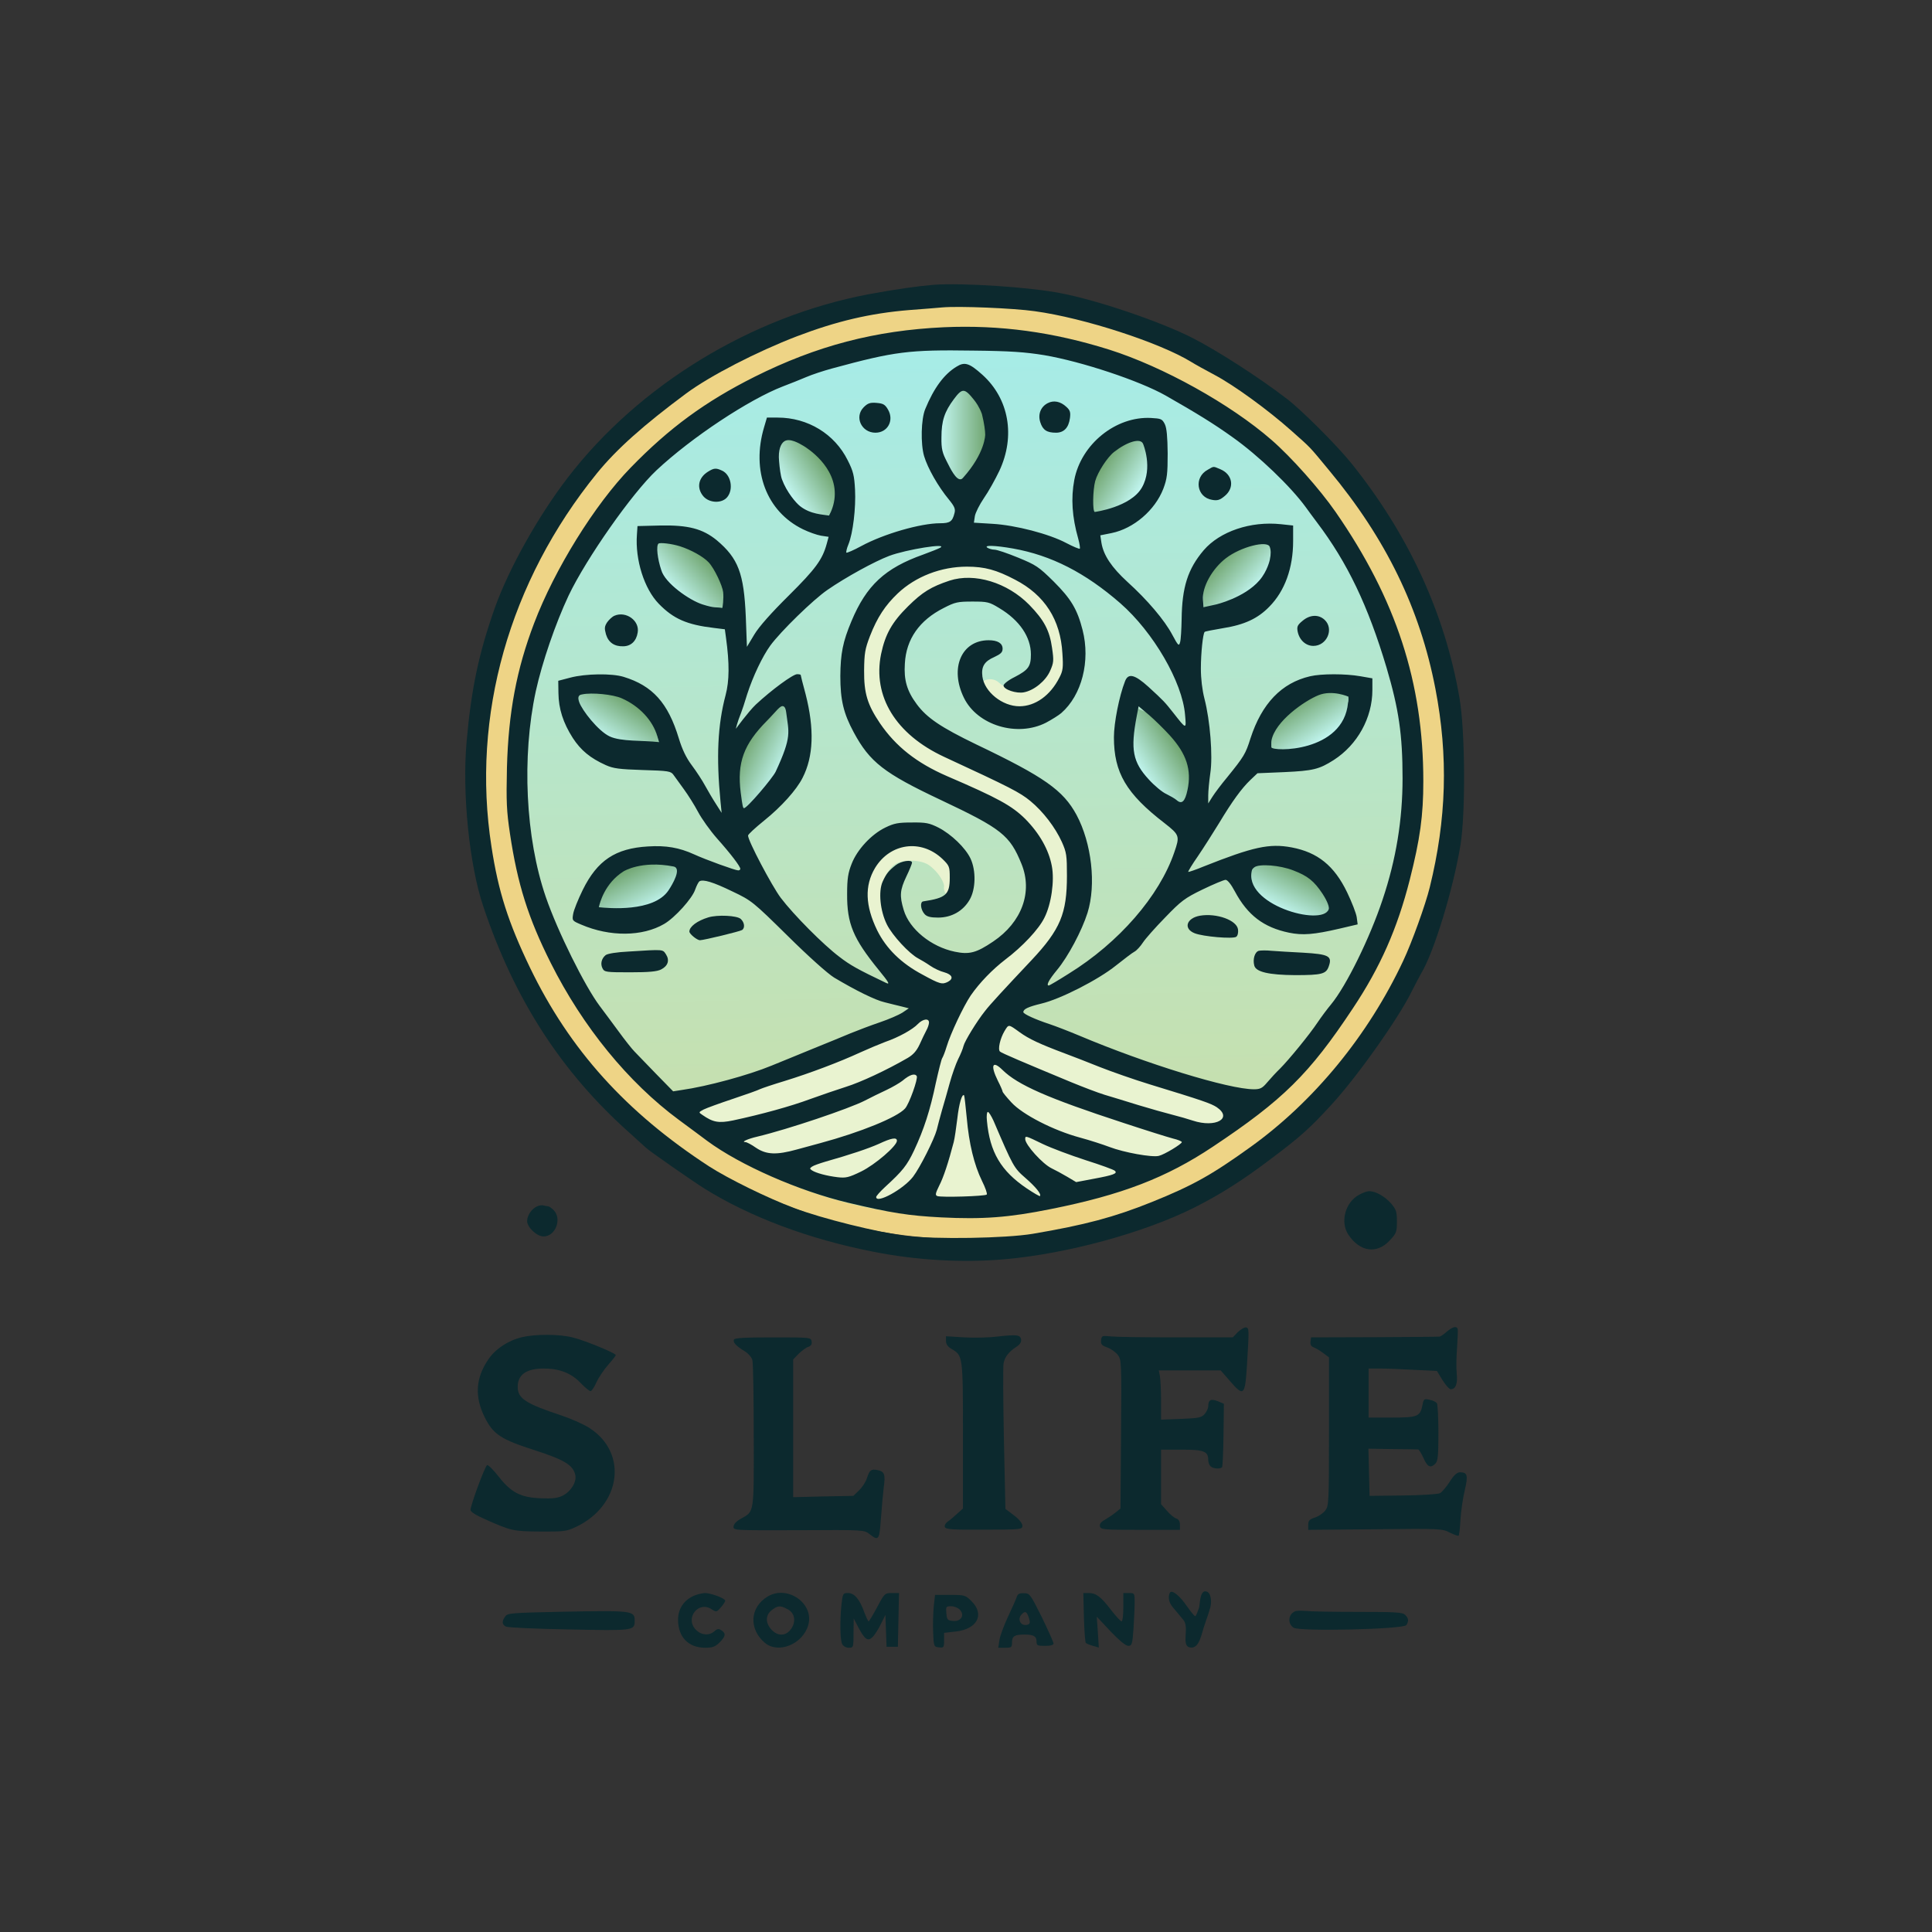 <?xml version="1.0" encoding="utf-8"?>
<!-- Generator: Adobe Illustrator 24.1.2, SVG Export Plug-In . SVG Version: 6.00 Build 0)  -->
<svg version="1.1" id="Слой_1" xmlns="http://www.w3.org/2000/svg" xmlns:xlink="http://www.w3.org/1999/xlink" x="0px" y="0px"
	 viewBox="0 0 1024 1024" style="enable-background:new 0 0 1024 1024;" xml:space="preserve">
<rect x="0" y="0" width="1024" height="1024" fill="#333333" stroke="none"/>
<style type="text/css">
	.st0{display:none;fill:url(#XMLID_4_);}
	.st1{display:none;}
	.st2{fill:#EED486;}
	.st3{fill:url(#SVGID_1_);}
	.st4{fill:#E9F3D0;}
	.st5{fill:none;stroke:#E9F3D0;stroke-width:14;stroke-linecap:round;stroke-miterlimit:10;}
	.st6{fill:none;stroke:#E9F3D0;stroke-width:11;stroke-linecap:round;stroke-miterlimit:10;}
	.st7{fill:url(#SVGID_2_);}
	.st8{fill:url(#SVGID_3_);}
	.st9{fill:url(#SVGID_4_);}
	.st10{fill:url(#SVGID_5_);}
	.st11{fill:url(#SVGID_6_);}
	.st12{fill:url(#SVGID_7_);}
	.st13{fill:url(#SVGID_8_);}
	.st14{fill:url(#SVGID_9_);}
	.st15{fill:url(#SVGID_10_);}
	.st16{fill:url(#SVGID_11_);}
	.st17{fill:url(#SVGID_12_);}
	.st18{fill:#0C292E;}
	.st19{display:inline;fill:#FFFFFF;}
	.st20{display:inline;}
	.st21{fill:#FFFFFF;}
	.st22{display:inline;fill:#0C292E;}
</style>
<radialGradient id="XMLID_4_" cx="511.45" cy="510.297" r="512" fx="450.638" fy="317.05" gradientUnits="userSpaceOnUse">
	<stop  offset="0" style="stop-color:#D6CEB6"/>
	<stop  offset="0.41" style="stop-color:#D0C7AF"/>
	<stop  offset="1" style="stop-color:#C1B69B"/>
</radialGradient>
<rect id="XMLID_1_" x="-0.6" y="-1.7" class="st0" width="1024" height="1024"/>
<rect id="XMLID_2_" class="st1" width="1024" height="1024"/>
<g id="Logo">
	<g>
		<ellipse class="st2" cx="512.3" cy="406.6" rx="257.1" ry="250.2"/>
	</g>
	<g>
		
			<linearGradient id="SVGID_1_" gradientUnits="userSpaceOnUse" x1="269.83" y1="463.328" x2="745.988" y2="463.328" gradientTransform="matrix(-1.693524e-02 -0.979 1.019 -1.763535e-02 47.447 917)">
			<stop  offset="0" style="stop-color:#CBDEA6"/>
			<stop  offset="1" style="stop-color:#A6ECE8"/>
		</linearGradient>
		<path class="st3" d="M503.9,178.9C635,176.7,743,279.1,745.2,407.8C747.4,536.4,643,642.6,512,644.9s-233-100.3-235.3-229
			S372.9,181.2,503.9,178.9z"/>
	</g>
	<g>
		<path class="st4" d="M368.3,583.1c32.9-9.1,84.2-23.7,121.8-52.1c23.6-17.8,27.1,13.1,79.6,25.3c52.7,12.3,73.2,22.1,92.2,28
			c10.6,3.3-16.1,16.5-21.8,19.1c-81.5,36.7-124.8,40.6-140.1,40.1C439.7,641.5,337.2,591.7,368.3,583.1z"/>
	</g>
	<path class="st5" d="M511.5,539.5c22.9-29.2,71.9-64.5,39.7-103.3c-12.2-14.7-16.9-11.8-53-30.9c-18.3-9.6-44.6-40.2-32.8-71
		c7.5-19.5,28.3-32,46.8-32.3c19.6-0.3,32.8,16.2,45,29.5c2.2,2.4,6.5,18.6-0.7,31c-0.9,1.6-7.2,8.2-15.5,8.1
		c-5.3,0-10.1,2-16.2-3.6"/>
	<path class="st6" d="M511.7,521.3c-28.7-7.5-48.8-24.1-50.2-42.4c-0.6-7.5,1.6-21.2,11.2-26.2c5.6-2.9,16.5-2.9,22.6,1.2
		c6.4,4.4,11.3,12.3,10.5,16.7"/>
	<g id="Листки">
		<g>
			<linearGradient id="SVGID_2_" gradientUnits="userSpaceOnUse" x1="495.497" y1="230.841" x2="526.298" y2="230.841">
				<stop  offset="0" style="stop-color:#CBFFFF"/>
				<stop  offset="1" style="stop-color:#659A5E"/>
			</linearGradient>
			<path class="st7" d="M526.3,230.8c0,14.5-15.4,26.3-15.4,26.3s-15.4-11.8-15.4-26.3c0-14.5,15.4-26.3,15.4-26.3
				S526.3,216.3,526.3,230.8z"/>
		</g>
		<g>
			
				<linearGradient id="SVGID_3_" gradientUnits="userSpaceOnUse" x1="414.17" y1="274.159" x2="444.971" y2="274.159" gradientTransform="matrix(0.845 -0.535 0.535 0.845 -82.425 250.294)">
				<stop  offset="0" style="stop-color:#CBFFFF"/>
				<stop  offset="1" style="stop-color:#659A5E"/>
			</linearGradient>
			<path class="st8" d="M440.2,244.1c7.8,12.3,1.1,30.5,1.1,30.5s-19.3-1.7-27.1-14c-7.8-12.3-1.1-30.5-1.1-30.5
				S432.4,231.8,440.2,244.1z"/>
		</g>
		<g>
			
				<linearGradient id="SVGID_4_" gradientUnits="userSpaceOnUse" x1="492.535" y1="493.567" x2="523.336" y2="493.567" gradientTransform="matrix(0.845 -0.535 0.664 1.049 -142.447 155.427)">
				<stop  offset="0" style="stop-color:#CBFFFF"/>
				<stop  offset="1" style="stop-color:#659A5E"/>
			</linearGradient>
			<path class="st9" d="M627.3,393.3c9.7,15.3,4.5,35.9,4.5,35.9s-20.8-4.1-30.5-19.4c-9.7-15.3-4.5-35.9-4.5-35.9
				S617.7,378,627.3,393.3z"/>
		</g>
		<g>
			
				<linearGradient id="SVGID_5_" gradientUnits="userSpaceOnUse" x1="333.368" y1="291.161" x2="364.169" y2="291.161" gradientTransform="matrix(0.742 -0.67 0.67 0.742 -88.599 321.59)">
				<stop  offset="0" style="stop-color:#CBFFFF"/>
				<stop  offset="1" style="stop-color:#659A5E"/>
			</linearGradient>
			<path class="st10" d="M376.8,293.8c9.7,10.8,6.2,29.9,6.2,29.9s-19.3,1.6-29.1-9.2c-9.7-10.8-6.2-29.9-6.2-29.9
				S367.1,283,376.8,293.8z"/>
		</g>
		<g>
			
				<linearGradient id="SVGID_6_" gradientUnits="userSpaceOnUse" x1="244.403" y1="319.904" x2="275.204" y2="319.904" gradientTransform="matrix(0.549 -0.836 0.836 0.549 -82.638 423.436)">
				<stop  offset="0" style="stop-color:#CBFFFF"/>
				<stop  offset="1" style="stop-color:#659A5E"/>
			</linearGradient>
			<path class="st11" d="M335.9,369.2c12.2,8,13.5,27.3,13.5,27.3s-18.3,6.4-30.5-1.6c-12.2-8-13.5-27.3-13.5-27.3
				S323.7,361.2,335.9,369.2z"/>
		</g>
		<g>
			
				<linearGradient id="SVGID_7_" gradientUnits="userSpaceOnUse" x1="135.393" y1="398.062" x2="166.194" y2="398.062" gradientTransform="matrix(-0.461 -0.887 0.887 -0.461 55.009 787.902)">
				<stop  offset="0" style="stop-color:#CBFFFF"/>
				<stop  offset="1" style="stop-color:#659A5E"/>
			</linearGradient>
			<path class="st12" d="M331.5,456.8c12.9-6.7,30.5,1.5,30.5,1.5s-3.4,19.1-16.3,25.8c-12.9,6.7-30.5-1.5-30.5-1.5
				S318.6,463.5,331.5,456.8z"/>
		</g>
		<g>
			
				<linearGradient id="SVGID_8_" gradientUnits="userSpaceOnUse" x1="129.347" y1="93.951" x2="160.148" y2="93.951" gradientTransform="matrix(-0.845 -0.535 -0.535 0.845 766.71 250.294)">
				<stop  offset="0" style="stop-color:#CBFFFF"/>
				<stop  offset="1" style="stop-color:#659A5E"/>
			</linearGradient>
			<path class="st13" d="M581.1,244.1c-7.8,12.3-1.1,30.5-1.1,30.5s19.3-1.7,27.1-14c7.8-12.3,1.1-30.5,1.1-30.5
				S588.9,231.8,581.1,244.1z"/>
		</g>
		<g>
			
				<linearGradient id="SVGID_9_" gradientUnits="userSpaceOnUse" x1="83.138" y1="65.365" x2="113.939" y2="65.365" gradientTransform="matrix(-0.742 -0.67 -0.67 0.742 772.884 321.59)">
				<stop  offset="0" style="stop-color:#CBFFFF"/>
				<stop  offset="1" style="stop-color:#659A5E"/>
			</linearGradient>
			<path class="st14" d="M644.5,293.8c-9.7,10.8-6.2,29.9-6.2,29.9s19.3,1.6,29.1-9.2c9.7-10.8,6.2-29.9,6.2-29.9
				S654.2,283,644.5,293.8z"/>
		</g>
		<g>
			
				<linearGradient id="SVGID_10_" gradientUnits="userSpaceOnUse" x1="197.283" y1="316.399" x2="228.083" y2="316.399" gradientTransform="matrix(-0.896 -0.443 -0.565 1.142 773.964 133.363)">
				<stop  offset="0" style="stop-color:#CBFFFF"/>
				<stop  offset="1" style="stop-color:#659A5E"/>
			</linearGradient>
			<path class="st15" d="M390.8,393.7c-8.2,16.6-1.1,36.9-1.1,36.9s20.5-6.6,28.7-23.3c8.2-16.6,1.1-36.9,1.1-36.9
				S399,377.1,390.8,393.7z"/>
		</g>
		<g>
			
				<linearGradient id="SVGID_11_" gradientUnits="userSpaceOnUse" x1="59.259" y1="38.265" x2="90.059" y2="38.265" gradientTransform="matrix(-0.549 -0.836 -0.836 0.549 766.923 423.436)">
				<stop  offset="0" style="stop-color:#CBFFFF"/>
				<stop  offset="1" style="stop-color:#659A5E"/>
			</linearGradient>
			<path class="st16" d="M685.5,369.2c-12.2,8-13.5,27.3-13.5,27.3s18.3,6.4,30.5-1.6c12.2-8,13.5-27.3,13.5-27.3
				S697.6,361.2,685.5,369.2z"/>
		</g>
		<g>
			
				<linearGradient id="SVGID_12_" gradientUnits="userSpaceOnUse" x1="290.884" y1="99.027" x2="321.685" y2="99.027" gradientTransform="matrix(0.461 -0.887 -0.887 -0.461 629.276 787.902)">
				<stop  offset="0" style="stop-color:#CBFFFF"/>
				<stop  offset="1" style="stop-color:#659A5E"/>
			</linearGradient>
			<path class="st17" d="M689.8,456.8c-12.9-6.7-30.5,1.5-30.5,1.5s3.4,19.1,16.3,25.8c12.9,6.7,30.5-1.5,30.5-1.5
				S702.7,463.5,689.8,456.8z"/>
		</g>
	</g>
	<g transform="translate(0,1024) scale(0.1,-0.1)">
		<path class="st18" d="M7735.9,6538.6c-77,450-271,870-575,1248c-77,95-264,282-342,341c-150,115-373,258-504,324
			c-171,86-498,197-691,234c-167,33-523,56-675,45c-85-7-204-24-344-50c-622-117-1219-481-1597-974c-155-202-310-479-384-685
			c-86-243-126-431-151-715c-24-271,15-652,88-869c165-494,415-881,776-1202c45-41,84-76,87-79c13-14,253-181,311-217
			c241-150,555-268,894-334c231-46,473-59,695-40c331,29,738,140,1004,273c141,71,261,147,416,265c149,112,200,158,311,279
			c135,146,358,460,428,604c18,36,41,79,50,95c68,113,169,444,208,680C7767.9,5928.6,7765.9,6362.6,7735.9,6538.6z M7577.9,5536.6
			c-22-90-95-293-141-390c-185-394-472-744-809-986c-207-149-308-205-524-292c-199-80-353-121-630-168c-144-24-513-30-671-11
			c-153,19-446,92-592,147c-140,52-351,156-452,221c-441,287-740,619-950,1054c-115,239-168,404-204,641c-108,693,94,1406,559,1979
			c105,129,248,256,473,423c127,94,376,222,587,303c210,80,388,122,595,139c72,5,150,12,175,14c88,8,377-4,490-20
			c263-36,664-167,830-269c19-12,75-43,124-69c104-55,285-187,406-295c109-97,91-78,201-211c301-362,481-732,563-1157
			C7676.9,6231.6,7666.9,5897.6,7577.9,5536.6z"/>
		<path class="st18" d="M7078.9,7526.6c-83,120-236,292-340,382c-218,190-575,388-859,478c-299,94-581,132-876,119
			c-366-17-675-98-1005-263c-261-131-452-271-656-481c-190-195-403-538-512-825c-93-244-136-472-144-765c-4-182-2-229,16-350
			c40-268,97-448,216-685c170-339,411-634,679-832c50-37,118-87,151-112c175-129,485-265,745-327c231-55,322-69,494-78
			c220-11,358-1,581,44c376,75,613,166,860,331c371,247,511,385,741,732c146,219,236,423,302,682c55,217,72,340,72,523
			C7543.9,6621.6,7399.9,7063.6,7078.9,7526.6z M3722.9,4330.6c-21,14-21,14,7,29c16,8,85,33,154,56c69,23,134,46,145,52
			c11,5,70,25,130,43c133,41,292,101,400,151c44,20,104,45,133,56c70,24,146,66,173,95c26,27,59,32,59,8c0-9-6-28-14-42
			c-8-15-24-48-36-75c-16-34-34-54-63-71c-112-65-250-129-327-153c-47-15-132-44-190-65c-102-38-258-81-408-113
			C3808.9,4285.6,3778.9,4291.6,3722.9,4330.6z M4900.9,5394.6c12-13,31-18,71-18c71,0,132,34,167,94c33,56,35,155,5,219
			c-27,57-102,129-170,164c-48,24-66,28-141,27c-72,0-94-4-141-27c-74-36-149-117-178-192c-19-48-24-79-24-160
			c-1-157,32-236,167-402c54-66,62-80,39-69c-149,71-190,94-247,138c-85,64-242,222-311,313c-47,63-175,305-173,330c0,6,38,41,85,79
			c91,73,172,163,204,227c58,113,63,259,16,443c-15,54-26,100-26,102c0,2-8,4-19,4c-22,0-134-82-219-161
			c-39.4-37.5-105.6-128.3-105.6-128.3s5.9,30.9,28.6,87.3c4,9,18,52,31,95c31,96,81,201,123,259c55,75,227,243,303,295
			c97,67,248,150,327,180c90,34,316,70,270,43c-9-5-49-21-90-36c-203-72-301-164-380-353c-46-109-58-172-59-291c0-127,17-198,71-298
			c85-158,161-217,460-358c324-153,367-187,429-339c61-149,2-310-150-412c-89-60-126-70-203-54c-126,26-241,120-271,221
			c-23,76-20,106,14,178c17,35,30,68,30,73c0,18-58,9-86-13c-38-30-51-46-70-88c-23-52-13-155,23-227c29-58,118-154,165-179
			c15-8,44-25,64-39c20-14,54-30,75-35c42-12,51-33,20-50c-31-16-43-13-136,38c-113,60-192,138-240,235c-63,130-67,236-11,330
			c80,132,244,155,357,48c37-36,39-41,39-100c0-89-20-107-140-125C4874.9,5460.6,4878.9,5418.6,4900.9,5394.6z M4111.3,6150.2
			c-15.4-33.1-153.5-196.6-168.4-193.6c-4.7,1-7.6,8.5-17,83c-20,159,16,256,139,380c49.2,49.6,70.2,83.6,87,77
			c8.8-3.4,13-15.7,15-32C4180.1,6358,4199.1,6339.1,4111.3,6150.2z M4394.1,7507.4c-30.8,5.7-98.3,5.9-154.2,50.5
			c-21.1,16.8-70.2,73.2-95.3,141.5c-7,19-12.4,59.8-15.4,96.8c-5.5,57.9,8.8,92.7,28.4,105.2c28.3,18.1,77.1-10.4,101.4-24.8
			c14.1-8.4,177.1-108.3,165-270C4420.8,7564.5,4406.7,7530.6,4394.1,7507.4z M4006.9,4156.6c-24,17-49,30-56,30c-25,0,11,17,63,29
			c163,39,486,148,570,191c30,16,82,41,114,56c32,15,71,38,85,49c39,33,66,41,76,25c8-13-40-148-62-172c-42-47-237-126-448-183
			c-27-7-84-23-125-34C4115.9,4117.6,4061.9,4119.6,4006.9,4156.6z M4438.9,4000.6c-58,7-113,22-135,36c-13,9-13,11,0,20
			c8,6,40,17,70,26c134,38,229,70,285,95c66,31,95,36,95,16c0-27-116-127-190-163C4497.9,3998.6,4482.9,3995.6,4438.9,4000.6z
			 M4643.9,3895.6c0,5,21,29,47,53c94,86,116,114,154,194c52,111,85,213,115,357c15,67,30,127,34,132c4,6,15,33,23,60
			c21,70,89,214,128,272c47,68,115,138,184,191c90,68,177,160,207,222c36,71,54,195,39,273c-16,86-65,173-141,250
			c-71,70-143,110-415,227c-161,70-271,157-355,280c-66,98-85,158-84,280c1,92,5,114,31,182c39,100,81,163,147,226
			c95,90,230,142,367,142c94,0,156-17,255-69c157-81,241-212,251-391c5-74,3-92-16-128c-48-95-128-152-212-152c-90,0-185,76-196,157
			c-7,53,10,81,63,104c34,16,44,25,44,44c0,29-26,45-74,45c-144,0-208-148-131-305c71-146,282-210,435-132c30,16,67,39,81,51
			c109,95,155,276,113,440c-28,110-61,165-153,257c-80,79-94,88-189,127c-56,23-112,42-125,42c-12,0-29,5-37,10c-23,15,40,13,136-4
			c202-36,382-128,568-290c175-153,329-418,343-591c7-79,8-79-62,10c-46,58-49,62-132,138c-73,66-107,74-124,30
			c-31-79-59-221-59-297c0-188,65-299,269-456c79-62,81-68,51-154c-79-232-294-479-559-643c-55-35-103-63-106-63c-16,0,1,31,44,83
			c58,70,131,207,161,302c47,150,22,369-58,519c-71,131-170,201-532,374c-186,90-261,140-315,213c-52,70-69,128-63,216
			c7,129,77,229,206,294c60,31,74,34,152,34c80,0,89-2,143-35c107-64,167-153,167-245c0-64-13-82-86-120c-33-16-59-37-59-45
			c0-21,68-44,108-36c54,10,116,61,139,114c19,43,20,54,10,122c-13,92-42,147-121,228c-116,118-290,171-422,128
			c-99-33-144-61-220-136c-85-84-121-148-143-253c-46-224,78-426,334-545c350-162,401-188,457-234c68-56,132-140,167-217
			c25-56,27-72,27-179c0-201-35-285-187-447c-146-155-222-237-247-270c-44-55-108-160-114-185c-3-14-16-46-29-71
			c-12-25-32-81-44-125c-12-43-30-108-41-144c-10-36-23-83-28-105c-13-49-89-201-126-249C4787.9,3936.6,4643.9,3857.6,4643.9,3895.6
			z M5092.2,7699.8c-25.2-4.1-54.6,55.2-74.3,94.8c-11,22.1-17.7,35.7-22.7,56.4c-4.7,19.5-5.8,40-5.3,70.6c0,88,16,136,66,203
			c44,59,56,59,105-2c11.3-14,29.4-38.5,43.5-76.9c0,0,0,0,0,0c12.1-48.4,17.4-89.8,17.5-109.1c0,0,0.6-97.1-117.8-229.3
			C5102.1,7704.9,5098.2,7700.7,5092.2,7699.8z M5802.9,7526.6c-13,0-11,117,2,164c13,47,65,127,100,154c69,54,141.5,76.8,154,42
			c0,0,53-125.9-6.4-230.3S5802.9,7526.6,5802.9,7526.6z M6293.9,6052.6c-13-61-30-78-58-53c-9,8-34,22-54,32c-21,9-63,44-93,77
			c-85,92-98,158-64,336l10,52l56-47c30-26,79-74,109-107C6288.9,6244.6,6316.9,6159.6,6293.9,6052.6z M5229.9,3908.6
			c-9-9-241-16-262-8c-12,5-10,14,10,55c23,44,49,124,77,231c5,19,13,75,19,124c9,80,25,134,36,124c2-3,8-56,14-119
			c12-137,39-249,81-335C5222.9,3944.6,5233.9,3912.6,5229.9,3908.6z M5511.9,3900.6c-2-2-33,16-69,40c-138,93-197,193-212,359
			c-3,26,0,47,5,47s18-21,30-47c104-243,108-250,169-303C5489.9,3948.6,5520.9,3910.6,5511.9,3900.6z M5798.9,3992.6l-95-18l-47,28
			c-27,16-64,36-83,45c-48,23-140,125-140,155c0,19,0,19,93-26c46-22,148-60,228-86c79-25,148-50,154-56
			C5924.9,4020.6,5901.9,4011.6,5798.9,3992.6z M6141.9,4113.6c-36-9-185,18-261,47c-34,13-105,36-157,50c-141,38-304,122-363,186
			c-26,28-47,54-47,58c0,4-11,30-25,57c-41,83-29,110,24,58c81-80,240-150,641-281c118-39,236-76,263-83c26-6,47-15,47-19
			C6263.9,4176.6,6171.9,4120.6,6141.9,4113.6z M6321.9,4300.6c-24,8-72,22-108,31c-36,9-117,32-180,51c-63,20-144,44-180,55
			c-36,11-114,41-175,66c-253,105-371,155-379,163c-12,12,1,69,24,108c23,38,20,38,81-6c48-35,108-63,239-112c41-15,125-48,185-72
			c61-24,180-66,265-92c285-87,324-101,355-121C6535.9,4312.6,6442.9,4260.6,6321.9,4300.6z M7327.9,5471.6c-67-202-192-457-273-555
			c-21-25-52-67-71-95c-43-65-154-200-199-245c-20-19-50-52-68-73c-26-31-37-37-71-37c-133,0-572,135-927,285c-55,23-125,50-155,60
			c-76,25-140,54-140,64c0,16,25,28,95,45c102,24,303,127,396,202c43,34,87,68,99,74c11,6,31,28,44,48c13,20,66,80,118,133
			c84,87,103,102,198,148c58,28,113,51,122,51c10,0,29-23,49-61c68-127,153-191,287-219c73-15,132-10,266,21l98,23l-5,38
			c-3,21-26,80-51,132c-68,141-156,212-294,238c-118,22-204,3-466-101c-43-18-80-30-82-29c-2,2,21,40,51,83c30,44,80,123,112,175
			c71,118,120,185,167,230l37,35l142,6c153,7,185,15,262,64c126,81,205,224,205,371v62l-63,11c-79,14-208,14-267,0
			c-151-35-256-144-316-329c-26-83-35-97-124-207c-31-37-66-84-78-103l-22-35v42c0,23,5,76,11,118c14,91-1,280-31,395
			c-12,47-19,106-19,160c0,83,11,185,20,194c2,3,46,11,98,20c113,18,184,51,245,114c82,83,126,205,126,348v82l-65,7
			c-160,17-323-38-409-138c-84-99-115-195-117-366c-1-53-4-107-8-121c-6-23-10-20-41,38c-41,78-133,186-238,281
			c-84,77-127,141-138,207l-6,40l60,12c117,24,230,121,274,235c20,53,23,80,23,187c-1,89-5,134-15,155c-14,28-20,30-73,33
			c-187,10-371-139-407-329c-18-96-12-195,21-311c7-26,11-50,8-53c-3-2-35,11-71,30c-90,48-269,95-392,102l-98,6l5,34
			c3,19,25,62,48,96c24,34,60,99,82,145c86,184,51,382-90,509c-69,62-94,70-137,43c-66-40-120-113-166-225c-22-53-25-184-6-249
			c19-64,74-161,132-231c30-37,35-50,29-72c-11-44-24-53-76-53c-103,0-298-56-418-121c-40-22-76-37-79-35c-2,3,2,23,11,44
			c24,59,40,193,35,290c-4,74-9,97-39,156c-69,139-211,226-371,226h-57l-15-51c-69-231,13-447,206-541c31-15,73-30,96-34l40-6
			l-10-37c-23-84-59-133-201-274c-92-91-158-165-183-207l-39-65l-6,160c-10,230-40,309-154,405c-75,61-151,81-300,78l-120-3l-3-45
			c-10-134,39-288,116-367c78-80,149-111,293-128l57-7l6-44c19-138,18-229-2-305c-42-158-50-328-27-564l6-60l-30,47
			c-17,26-42,69-57,96c-15,28-47,77-71,109c-30,40-51,84-69,143c-57,188-139,279-293,326c-62,19-201,17-281-4l-65-17l1-65
			c1-84,25-158,76-238c43-66,93-107,175-144c40-18,72-22,196-26c137-4,149-6,163-26c8-11,33-46,55-76c22-30,56-84,75-120
			c19-36,64-99,100-140c74-83,124-149,124-162c0-4-5-8-11-8c-16,0-173,57-234,85c-79,36-149,48-244,42c-173-10-269-74-346-230
			c-25-51-48-108-51-128c-6-35-5-36,42-56c153-66,325-64,440,3c57,33,150,136,165,183c7,20,17,39,22,43c20,12,71-3,176-54
			c101-48,108-54,292-235c110-109,212-200,246-221c114-68,219-120,268-131c28-7,67-17,89-22l39-10l-34-23c-19-12-72-35-119-51
			c-47-16-116-42-155-58c-38-16-128-53-200-82c-71-29-170-70-220-90c-121-50-341-110-476-129l-45-7l-90,92c-49,51-100,104-114,118
			c-14,14-52,62-84,106c-32,44-78,105-101,136c-79,105-223,395-286,578c-108,314-128,743-53,1091c34,154,104,358,174,507
			c94,197,336,542,466,664c186,174,490,375,669,444c39,15,95,37,125,50c30,13,91,33,135,45c335,91,407,100,750,95
			c197-2,276-8,375-24c200-34,506-136,644-214c165-94,256-150,355-221c137-97,307-260,388-371c12-17,38-52,59-80
			c162-214,271-442,369-770c65-220,85-355,85-587C7433.9,5896.6,7399.9,5685.6,7327.9,5471.6z M6636.1,5629.9
			c1.3,2.7,4.8,7.9,12.8,13.7c26,19,135,11,206-17c76-29,110-56,155-124c12.2-18.4,39.1-64.9,32.4-82.5
			C7007.1,5327.3,6584.5,5446.1,6636.1,5629.9z M6993.9,5446.6 M6738.4,6279.2c0,0-1,27.2,0.5,35.4c19,103,176.5,211.6,250,241
			c73.5,29.4,158-8,158-8s2.1-22.2-2-32C7120.5,6250.4,6744.2,6255.3,6738.4,6279.2z M6445,7036.2l-66.1-14.6l-3,40
			c-5,67,49,164,122,220c78,60,219,96,232,60c6.3-17.5,7-37.3,0.2-69.4c0,0-12.5-59.3-54.7-108.1C6595,7071,6445,7036.2,6445,7036.2
			z M3722.9,7036.6c-69,22-198.8,112.9-218,182c-20,59-28,128-15,140c7,7,70,0,114-14c57-18,123-54,152-85c31-33,73.3-124.1,77-158
			s-2.7-84.4-5.2-84.4c-0.2,0-0.3,0.2-0.4,0.4C3792.6,7024,3791.9,7014.6,3722.9,7036.6z M3748.9,7076.6 M3069.9,6518.6
			c-2.4,7-8.4,24.3-0.3,34c4.7,5.6,12.4,6.1,16.3,7c50,11,164,0,210-21c93-41,164-117,188-201l9-31c-87.2,10.1-200.6,1.8-261.6,30.3
			C3170.3,6365.4,3084.5,6476.1,3069.9,6518.6z M3173.9,5431.6c5.1,22.7,31.1,126.8,131,190c0,0,93.6,59.1,264,26
			c3.1-0.6,9.2-1.9,13.6-6.8c23.9-26.5-37-116.6-40.2-121.2C3463.4,5404.4,3223.4,5426.3,3173.9,5431.6z"/>
		<path class="st18" d="M5553.9,8103.6c-38-19-54-60-40-102c13-41,35-55,83-55c42,0,67,26,74,77c4,31,1,42-19,60
			C5620.9,8112.6,5584.9,8119.6,5553.9,8103.6z"/>
		<path class="st18" d="M4577.9,8081.6c-51-51-12-135,62-135c65,0,100,65,67,122c-16,28-26,33-61,36
			C4611.9,8107.6,4598.9,8102.6,4577.9,8081.6z"/>
		<path class="st18" d="M6401.9,7750.6c-76-40-60-147,23-160c28-5,41-1,67,21c53,44,41,114-23,141
			C6428.9,7769.6,6434.9,7769.6,6401.9,7750.6z"/>
		<path class="st18" d="M3751.9,7739.6c-51-32-61-86-24-130c32-37,99-39,127-4c34,42,19,119-28,140
			C3794.9,7760.6,3783.9,7759.6,3751.9,7739.6z"/>
		<path class="st18" d="M3256.9,6976.6c-12-5-29-21-39-35c-14-22-15-32-6-64c13-43,45-65,93-63c40,1,68,28,75,73
			C3390.9,6950.6,3317.9,7002.6,3256.9,6976.6z"/>
		<path class="st18" d="M6903.9,6949.6c-27-22-31-31-26-57c9-45,43-76,83-76c72,0,111,90,60,138
			C6988.9,6984.6,6942.9,6982.6,6903.9,6949.6z"/>
		<path class="st18" d="M6551.9,5274.6c-18-12-175,1-220,19c-61,24-44,80,28,93c88,15,197-24,202-74
			C6563.9,5296.6,6559.9,5279.6,6551.9,5274.6z"/>
		<path class="st18" d="M3932.9,5310.6c-14-8-199-53-223-54c-15,0-56,33-56,46c0,26,41,57,100,75c49,15,152,10,172-8
			S3949.9,5321.6,3932.9,5310.6z"/>
		<path class="st18" d="M3503.9,5101.6c-22-11-64-15-164-15c-126,0-136,1-146,20c-13,24-6,53,16,71c10,8,59,16,122,19
			c189,12,180,12,198-15C3549.9,5150.6,3540.9,5120.6,3503.9,5101.6z"/>
		<path class="st18" d="M7042.9,5118.6c-14-41-36-47-179-47c-139,1-208,17-216,51c-9,34,3,72,24,78c9,2,40,3,67,0c28-2,103-7,167-10
			C7042.9,5182.6,7061.9,5172.6,7042.9,5118.6z"/>
		<path class="st18" d="M7203.9,3907.6c-74-39-102-145-57-212c61-91,151-104,219-30c35,37,38,45,38,100c0,54-4,64-32,97
			c-33,37-81,64-115,64C7246.9,3926.6,7222.9,3918.6,7203.9,3907.6z"/>
		<path class="st18" d="M2847.9,3846.6c-28-11-54-48-54-78c0-34,52-82,87-82c64,0,99,94,53,140c-11,11-24,20-29,20s-15,2-23,4
			C2874.9,3853.6,2858.9,3851.6,2847.9,3846.6z"/>
		<g id="text">
			<path class="st18" d="M6560.9,3179.6l-27-28h-298c-163,0-319,2-347,5c-48,5-50,4-53-20c-2-21,3-28,32-38c20-7,45-25,56-39
				c20-26,21-35,18-421l-3-394l-26-21c-15-12-40-29-57-39c-21-11-29-22-26-35c5-17,20-18,215-18h209v27c0,18-7,29-19,33
				c-11,3-34,22-50,41l-31,35v144v145h109c118,0,141-9,141-54c0-12,5-27,12-34c14-14,54-16,62-4c2,4,6,82,7,171l2,164l-33,14
				c-36,14-50,7-50-28c0-9-8-27-18-39c-17-20-29-23-125-27l-107-4v99c0,55-3,114-6,131l-6,31h164h164l48-55c74-86,81-80,91,78
				c12,198,12,201-5,205C6595.9,3205.6,6576.9,3194.6,6560.9,3179.6z"/>
			<path class="st18" d="M7667.9,3181.6c-16-14-33-26-39-26c-5-1-161-2-345-3l-335-1l-3-23c-2-14,3-24,15-29c10-3,33-17,51-30l32-24
				v-393c0-379-1-394-20-419c-11-14-36-31-55-37c-28-9-35-17-35-38v-27l355,3c347,4,357,3,396-18c23-11,44-19,46-16c3,3,8,42,10,87
				c3,46,13,115,23,155c18,78,14,94-26,94c-15,0-32-15-54-50c-18-28-41-55-52-61c-10-5-98-11-196-12l-177-2l-3,125l-3,125l128-2
				c70,0,132-2,136-2c4-1,17-21,28-46c21-47,37-55,63-29c13,13,16,42,16,162c0,81-4,152-8,158s-21,15-38,18c-29,7-32,5-38-25
				c-12-64-25-69-163-69h-123v130v130h58c33,0,114-3,182-7l122-6l30-49c16-26,36-48,43-48c26,0,38,29,32,83c-3,28-2,91,2,139
				c3,48,5,92,3,98C7719.9,3213.6,7698.9,3207.6,7667.9,3181.6z"/>
			<path class="st18" d="M2765.9,3152.6c-73-18-142-63-179-120c-66-97-72-196-18-304c46-92,86-118,271-177c151-49,197-77,209-128
				c9-36-21-87-65-110c-27-14-53-17-115-15c-109,4-159,30-225,114c-28,36-56,64-62,62c-11-4-88-212-88-238c0-9,29-28,73-47
				c143-64,153-66,297-67c126-1,139,1,190,25c237,113,276,389,73,522c-30,20-97,50-151,68c-190,63-232,90-232,152c0,64,46,97,138,97
				c83,0,145-24,195-76c23-24,47-44,53-44s20,21,32,48c12,26,40,67,62,92s40,48,40,51c0,10-159,76-226,93
				C2964.9,3169.6,2839.9,3169.6,2765.9,3152.6z"/>
			<path class="st18" d="M5283.9,3155.6c-41-5-119-7-172-4l-98,6v-25c0-17,9-30,29-42c61-36,61-34,61-459v-387l-29-26
				c-16-15-38-34-50-42c-13-9-20-21-17-30c5-13,38-15,209-14c197,0,202,1,202,21c0,12-17,34-45,55l-45,34l-8,369c-4,204-5,384-2,401
				c6,35,27,62,68,89c19,12,27,25,25,39C5407.9,3165.6,5388.9,3167.6,5283.9,3155.6z"/>
			<path class="st18" d="M3889.9,3139.6c-6-15,12-34,58-62c19-12,37-33,40-47c4-15,7-195,7-401c1-415,3-399-66-438
				c-26-14-40-29-41-43c-1-20,0-20,345-19c345,2,346,2,375-20c49-39,53-33,61,80c4,56,11,131,15,167c10,70,4,85-35,92
				c-32,6-40,0-54-43c-6-20-25-49-42-65l-30-29l-160-3l-159-4v365v365l30,31c17,16,39,33,51,36c14,5,19,14,17,28c-3,22-6,22-205,22
				C3945.9,3151.6,3892.9,3148.6,3889.9,3139.6z"/>
			<path class="st18" d="M3678.9,1782.6c-54-23-85-70-85-127c0-93,55-149,144-149c39,0,53,5,78,30c31,32,33,47,5,64c-12,8-21,6-35-7
				c-27-24-69-21-97,8c-61,60,12,156,83,109c25-16,26-16,49,10c13,15,23,31,23,35c0,13-76,41-108,41
				C3720.9,1795.6,3694.9,1789.6,3678.9,1782.6z"/>
			<path class="st18" d="M4067.9,1777.6c-94-57-100-172-14-245c72-60,201-7,230,94C4316.9,1741.6,4172.9,1841.6,4067.9,1777.6z
				 M4172.9,1711.6c36-18,46-56,27-94c-26-49-74-55-111-15c-33,36-32,77,1,103C4121.9,1730.6,4135.9,1731.6,4172.9,1711.6z"/>
			<path class="st18" d="M4459.9,1735.6c-9-92-7-188,4-210c6-11,21-19,35-19c24,0,25,2,25,78l1,77l24-46c34-65,51-77,75-53
				c11,10,31,41,44,68l25,50l3-85l3-84h30h30l3,143l3,142h-38c-37,0-39-2-78-75c-22-41-42-75-45-75s-13,22-23,48
				c-24,68-52,102-86,102C4467.9,1796.6,4466.9,1794.6,4459.9,1735.6z"/>
			<path class="st18" d="M5388.9,1775.6c-4-12-25-60-47-106c-22-47-42-102-45-124l-6-39h37c33,0,36,2,36,29c0,32,14,41,65,41
				c49,0,65-9,65-36c0-22,4-24,45-24c29,0,45,4,45,13c0,6-28,69-62,139c-61,122-64,127-95,127
				C5402.9,1796.6,5393.9,1791.6,5388.9,1775.6z M5452.9,1666.6c8-25,7-32-4-37c-37-13-61,27-33,55
				C5433.9,1702.6,5440.9,1699.6,5452.9,1666.6z"/>
			<path class="st18" d="M5744.9,1667.6c2-71,7-132,10-135c4-4,20-11,38-16l31-9l-5,82l-6,82l73-78c47-49,81-77,94-77
				c19,0,22,7,28,92c3,50,6,113,6,140c0,47-1,48-30,48h-30v-75c0-41-4-75-9-75c-6,0-30,27-56,60c-54,71-80,90-118,90h-29
				L5744.9,1667.6z"/>
			<path class="st18" d="M4948.9,1724.6c-3-35-5-97-3-138c3-73,4-75,31-78c25-3,27-1,27,37v40l62,7c114,13,154,90,84,160
				c-33,33-36,34-114,34h-80L4948.9,1724.6z M5087.9,1707.6c27-30,5-63-37-59c-29,3-32,6-35,41s-2,37,26,37
				C5057.9,1726.6,5078.9,1717.6,5087.9,1707.6z"/>
			<path class="st18" d="M2985.9,1697.6c-276-6-295-7-308-25c-19-26-18-43,4-54c9-5,160-12,334-15c344-7,348-7,348,47
				C3363.9,1702.6,3351.9,1704.6,2985.9,1697.6z"/>
			<path class="st18" d="M6863.9,1699.6c-36-15-41-66-7-87c33-21,583-8,597,14s12,36-6,54c-13,14-50,16-248,16c-128,0-253,2-277,5
				C6898.9,1703.6,6871.9,1703.6,6863.9,1699.6z"/>
			<path class="st18" d="M6216.2,1721.1c21.4-25.5,36.8-44,55.2-66c35.7-41.7-14.6-138.6,36.6-147.1c51.2-8.5,59.8,75.8,79,127.2
				c10.8,30.3,23.7,68.8,28.1,85.5c7.6,29.2,5.3,82.4-25.7,85c-30.9,2.6-29.7-74.6-34.3-87.3s-15.8-45.6-20.4-44.4
				c-5.6,1.4-23.5,24-42.3,50.7c-38.7,57.1-82.4,93.7-92.5,72.2S6194.8,1746.6,6216.2,1721.1z"/>
		</g>
	</g>
</g>
<g id="Лого_white" transform="translate(0,1024) scale(0.1,-0.1)" class="st1">
	<path class="st19" d="M7735.9,6538.6c-77,450-271,870-575,1248c-77,95-264,282-342,341c-150,115-373,258-504,324
		c-171,86-498,197-691,234c-167,33-523,56-675,45c-85-7-204-24-344-50c-622-117-1219-481-1597-974c-155-202-310-479-384-685
		c-86-243-126-431-151-715c-24-271,15-652,88-869c165-494,415-881,776-1202c45-41,84-76,87-79c13-14,253-181,311-217
		c241-150,555-268,894-334c231-46,473-59,695-40c331,29,738,140,1004,273c141,71,261,147,416,265c149,112,200,158,311,279
		c135,146,358,460,428,604c18,36,41,79,50,95c68,113,169,444,208,680C7767.9,5928.6,7765.9,6362.6,7735.9,6538.6z M7577.9,5536.6
		c-22-90-95-293-141-390c-185-394-472-744-809-986c-207-149-308-205-524-292c-199-80-353-121-630-168c-144-24-513-30-671-11
		c-153,19-446,92-592,147c-140,52-351,156-452,221c-441,287-740,619-950,1054c-115,239-168,404-204,641c-108,693,94,1406,559,1979
		c105,129,248,256,473,423c127,94,376,222,587,303c210,80,388,122,595,139c72,5,150,12,175,14c88,8,377-4,490-20
		c263-36,664-167,830-269c19-12,75-43,124-69c104-55,285-187,406-295c109-97,91-78,201-211c301-362,481-732,563-1157
		C7676.9,6231.6,7666.9,5897.6,7577.9,5536.6z"/>
	<path class="st19" d="M7078.9,7526.6c-83,120-236,292-340,382c-218,190-575,388-859,478c-299,94-581,132-876,119
		c-366-17-675-98-1005-263c-261-131-452-271-656-481c-190-195-403-538-512-825c-93-244-136-472-144-765c-4-182-2-229,16-350
		c40-268,97-448,216-685c170-339,411-634,679-832c50-37,118-87,151-112c175-129,485-265,745-327c231-55,322-69,494-78
		c220-11,358-1,581,44c376,75,613,166,860,331c371,247,511,385,741,732c146,219,236,423,302,682c55,217,72,340,72,523
		C7543.9,6621.6,7399.9,7063.6,7078.9,7526.6z M3722.9,4330.6c-21,14-21,14,7,29c16,8,85,33,154,56c69,23,134,46,145,52
		c11,5,70,25,130,43c133,41,292,101,400,151c44,20,104,45,133,56c70,24,146,66,173,95c26,27,59,32,59,8c0-9-6-28-14-42
		c-8-15-24-48-36-75c-16-34-34-54-63-71c-112-65-250-129-327-153c-47-15-132-44-190-65c-102-38-258-81-408-113
		C3808.9,4285.6,3778.9,4291.6,3722.9,4330.6z M4900.9,5394.6c12-13,31-18,71-18c71,0,132,34,167,94c33,56,35,155,5,219
		c-27,57-102,129-170,164c-48,24-66,28-141,27c-72,0-94-4-141-27c-74-36-149-117-178-192c-19-48-24-79-24-160c-1-157,32-236,167-402
		c54-66,62-80,39-69c-149,71-190,94-247,138c-85,64-242,222-311,313c-47,63-175,305-173,330c0,6,38,41,85,79c91,73,172,163,204,227
		c58,113,63,259,16,443c-15,54-26,100-26,102c0,2-8,4-19,4c-22,0-134-82-219-161c-39.4-37.5-105.6-128.3-105.6-128.3
		s5.9,30.9,28.6,87.3c4,9,18,52,31,95c31,96,81,201,123,259c55,75,227,243,303,295c97,67,248,150,327,180c90,34,316,70,270,43
		c-9-5-49-21-90-36c-203-72-301-164-380-353c-46-109-58-172-59-291c0-127,17-198,71-298c85-158,161-217,460-358
		c324-153,367-187,429-339c61-149,2-310-150-412c-89-60-126-70-203-54c-126,26-241,120-271,221c-23,76-20,106,14,178
		c17,35,30,68,30,73c0,18-58,9-86-13c-38-30-51-46-70-88c-23-52-13-155,23-227c29-58,118-154,165-179c15-8,44-25,64-39
		c20-14,54-30,75-35c42-12,51-33,20-50c-31-16-43-13-136,38c-113,60-192,138-240,235c-63,130-67,236-11,330c80,132,244,155,357,48
		c37-36,39-41,39-100c0-89-20-107-140-125C4874.9,5460.6,4878.9,5418.6,4900.9,5394.6z M4111.3,6150.2
		c-15.4-33.1-153.5-196.6-168.4-193.6c-4.7,1-7.6,8.5-17,83c-20,159,16,256,139,380c49.2,49.6,70.2,83.6,87,77
		c8.8-3.4,13-15.7,15-32C4180.1,6358,4199.1,6339.1,4111.3,6150.2z M4394.1,7507.4c-30.8,5.7-98.3,5.9-154.2,50.5
		c-21.1,16.8-70.2,73.2-95.3,141.5c-7,19-12.4,59.8-15.4,96.8c-5.5,57.9,8.8,92.7,28.4,105.2c28.3,18.1,77.1-10.4,101.4-24.8
		c14.1-8.4,177.1-108.3,165-270C4420.8,7564.5,4406.7,7530.6,4394.1,7507.4z M4006.9,4156.6c-24,17-49,30-56,30c-25,0,11,17,63,29
		c163,39,486,148,570,191c30,16,82,41,114,56c32,15,71,38,85,49c39,33,66,41,76,25c8-13-40-148-62-172c-42-47-237-126-448-183
		c-27-7-84-23-125-34C4115.9,4117.6,4061.9,4119.6,4006.9,4156.6z M4438.9,4000.6c-58,7-113,22-135,36c-13,9-13,11,0,20
		c8,6,40,17,70,26c134,38,229,70,285,95c66,31,95,36,95,16c0-27-116-127-190-163C4497.9,3998.6,4482.9,3995.6,4438.9,4000.6z
		 M4643.9,3895.6c0,5,21,29,47,53c94,86,116,114,154,194c52,111,85,213,115,357c15,67,30,127,34,132c4,6,15,33,23,60
		c21,70,89,214,128,272c47,68,115,138,184,191c90,68,177,160,207,222c36,71,54,195,39,273c-16,86-65,173-141,250
		c-71,70-143,110-415,227c-161,70-271,157-355,280c-66,98-85,158-84,280c1,92,5,114,31,182c39,100,81,163,147,226
		c95,90,230,142,367,142c94,0,156-17,255-69c157-81,241-212,251-391c5-74,3-92-16-128c-48-95-128-152-212-152c-90,0-185,76-196,157
		c-7,53,10,81,63,104c34,16,44,25,44,44c0,29-26,45-74,45c-144,0-208-148-131-305c71-146,282-210,435-132c30,16,67,39,81,51
		c109,95,155,276,113,440c-28,110-61,165-153,257c-80,79-94,88-189,127c-56,23-112,42-125,42c-12,0-29,5-37,10c-23,15,40,13,136-4
		c202-36,382-128,568-290c175-153,329-418,343-591c7-79,8-79-62,10c-46,58-49,62-132,138c-73,66-107,74-124,30c-31-79-59-221-59-297
		c0-188,65-299,269-456c79-62,81-68,51-154c-79-232-294-479-559-643c-55-35-103-63-106-63c-16,0,1,31,44,83c58,70,131,207,161,302
		c47,150,22,369-58,519c-71,131-170,201-532,374c-186,90-261,140-315,213c-52,70-69,128-63,216c7,129,77,229,206,294
		c60,31,74,34,152,34c80,0,89-2,143-35c107-64,167-153,167-245c0-64-13-82-86-120c-33-16-59-37-59-45c0-21,68-44,108-36
		c54,10,116,61,139,114c19,43,20,54,10,122c-13,92-42,147-121,228c-116,118-290,171-422,128c-99-33-144-61-220-136
		c-85-84-121-148-143-253c-46-224,78-426,334-545c350-162,401-188,457-234c68-56,132-140,167-217c25-56,27-72,27-179
		c0-201-35-285-187-447c-146-155-222-237-247-270c-44-55-108-160-114-185c-3-14-16-46-29-71c-12-25-32-81-44-125
		c-12-43-30-108-41-144c-10-36-23-83-28-105c-13-49-89-201-126-249C4787.9,3936.6,4643.9,3857.6,4643.9,3895.6z M5092.2,7699.8
		c-25.2-4.1-54.6,55.2-74.3,94.8c-11,22.1-17.7,35.7-22.7,56.4c-4.7,19.5-5.8,40-5.3,70.6c0,88,16,136,66,203c44,59,56,59,105-2
		c11.3-14,29.4-38.5,43.5-76.9c0,0,0,0,0,0c12.1-48.4,17.4-89.8,17.5-109.1c0,0,0.6-97.1-117.8-229.3
		C5102.1,7704.9,5098.2,7700.7,5092.2,7699.8z M5802.9,7526.6c-13,0-11,117,2,164c13,47,65,127,100,154c69,54,141.5,76.8,154,42
		c0,0,53-125.9-6.4-230.3S5802.9,7526.6,5802.9,7526.6z M6293.9,6052.6c-13-61-30-78-58-53c-9,8-34,22-54,32c-21,9-63,44-93,77
		c-85,92-98,158-64,336l10,52l56-47c30-26,79-74,109-107C6288.9,6244.6,6316.9,6159.6,6293.9,6052.6z M5229.9,3908.6
		c-9-9-241-16-262-8c-12,5-10,14,10,55c23,44,49,124,77,231c5,19,13,75,19,124c9,80,25,134,36,124c2-3,8-56,14-119
		c12-137,39-249,81-335C5222.9,3944.6,5233.9,3912.6,5229.9,3908.6z M5511.9,3900.6c-2-2-33,16-69,40c-138,93-197,193-212,359
		c-3,26,0,47,5,47s18-21,30-47c104-243,108-250,169-303C5489.9,3948.6,5520.9,3910.6,5511.9,3900.6z M5798.9,3992.6l-95-18l-47,28
		c-27,16-64,36-83,45c-48,23-140,125-140,155c0,19,0,19,93-26c46-22,148-60,228-86c79-25,148-50,154-56
		C5924.9,4020.6,5901.9,4011.6,5798.9,3992.6z M6141.9,4113.6c-36-9-185,18-261,47c-34,13-105,36-157,50c-141,38-304,122-363,186
		c-26,28-47,54-47,58c0,4-11,30-25,57c-41,83-29,110,24,58c81-80,240-150,641-281c118-39,236-76,263-83c26-6,47-15,47-19
		C6263.9,4176.6,6171.9,4120.6,6141.9,4113.6z M6321.9,4300.6c-24,8-72,22-108,31c-36,9-117,32-180,51c-63,20-144,44-180,55
		c-36,11-114,41-175,66c-253,105-371,155-379,163c-12,12,1,69,24,108c23,38,20,38,81-6c48-35,108-63,239-112c41-15,125-48,185-72
		c61-24,180-66,265-92c285-87,324-101,355-121C6535.9,4312.6,6442.9,4260.6,6321.9,4300.6z M7327.9,5471.6c-67-202-192-457-273-555
		c-21-25-52-67-71-95c-43-65-154-200-199-245c-20-19-50-52-68-73c-26-31-37-37-71-37c-133,0-572,135-927,285c-55,23-125,50-155,60
		c-76,25-140,54-140,64c0,16,25,28,95,45c102,24,303,127,396,202c43,34,87,68,99,74c11,6,31,28,44,48c13,20,66,80,118,133
		c84,87,103,102,198,148c58,28,113,51,122,51c10,0,29-23,49-61c68-127,153-191,287-219c73-15,132-10,266,21l98,23l-5,38
		c-3,21-26,80-51,132c-68,141-156,212-294,238c-118,22-204,3-466-101c-43-18-80-30-82-29c-2,2,21,40,51,83c30,44,80,123,112,175
		c71,118,120,185,167,230l37,35l142,6c153,7,185,15,262,64c126,81,205,224,205,371v62l-63,11c-79,14-208,14-267,0
		c-151-35-256-144-316-329c-26-83-35-97-124-207c-31-37-66-84-78-103l-22-35v42c0,23,5,76,11,118c14,91-1,280-31,395
		c-12,47-19,106-19,160c0,83,11,185,20,194c2,3,46,11,98,20c113,18,184,51,245,114c82,83,126,205,126,348v82l-65,7
		c-160,17-323-38-409-138c-84-99-115-195-117-366c-1-53-4-107-8-121c-6-23-10-20-41,38c-41,78-133,186-238,281
		c-84,77-127,141-138,207l-6,40l60,12c117,24,230,121,274,235c20,53,23,80,23,187c-1,89-5,134-15,155c-14,28-20,30-73,33
		c-187,10-371-139-407-329c-18-96-12-195,21-311c7-26,11-50,8-53c-3-2-35,11-71,30c-90,48-269,95-392,102l-98,6l5,34
		c3,19,25,62,48,96c24,34,60,99,82,145c86,184,51,382-90,509c-69,62-94,70-137,43c-66-40-120-113-166-225c-22-53-25-184-6-249
		c19-64,74-161,132-231c30-37,35-50,29-72c-11-44-24-53-76-53c-103,0-298-56-418-121c-40-22-76-37-79-35c-2,3,2,23,11,44
		c24,59,40,193,35,290c-4,74-9,97-39,156c-69,139-211,226-371,226h-57l-15-51c-69-231,13-447,206-541c31-15,73-30,96-34l40-6l-10-37
		c-23-84-59-133-201-274c-92-91-158-165-183-207l-39-65l-6,160c-10,230-40,309-154,405c-75,61-151,81-300,78l-120-3l-3-45
		c-10-134,39-288,116-367c78-80,149-111,293-128l57-7l6-44c19-138,18-229-2-305c-42-158-50-328-27-564l6-60l-30,47
		c-17,26-42,69-57,96c-15,28-47,77-71,109c-30,40-51,84-69,143c-57,188-139,279-293,326c-62,19-201,17-281-4l-65-17l1-65
		c1-84,25-158,76-238c43-66,93-107,175-144c40-18,72-22,196-26c137-4,149-6,163-26c8-11,33-46,55-76c22-30,56-84,75-120
		c19-36,64-99,100-140c74-83,124-149,124-162c0-4-5-8-11-8c-16,0-173,57-234,85c-79,36-149,48-244,42c-173-10-269-74-346-230
		c-25-51-48-108-51-128c-6-35-5-36,42-56c153-66,325-64,440,3c57,33,150,136,165,183c7,20,17,39,22,43c20,12,71-3,176-54
		c101-48,108-54,292-235c110-109,212-200,246-221c114-68,219-120,268-131c28-7,67-17,89-22l39-10l-34-23c-19-12-72-35-119-51
		c-47-16-116-42-155-58c-38-16-128-53-200-82c-71-29-170-70-220-90c-121-50-341-110-476-129l-45-7l-90,92c-49,51-100,104-114,118
		c-14,14-52,62-84,106c-32,44-78,105-101,136c-79,105-223,395-286,578c-108,314-128,743-53,1091c34,154,104,358,174,507
		c94,197,336,542,466,664c186,174,490,375,669,444c39,15,95,37,125,50c30,13,91,33,135,45c335,91,407,100,750,95c197-2,276-8,375-24
		c200-34,506-136,644-214c165-94,256-150,355-221c137-97,307-260,388-371c12-17,38-52,59-80c162-214,271-442,369-770
		c65-220,85-355,85-587C7433.9,5896.6,7399.9,5685.6,7327.9,5471.6z M6636.1,5629.9c1.3,2.7,4.8,7.9,12.8,13.7c26,19,135,11,206-17
		c76-29,110-56,155-124c12.2-18.4,39.1-64.9,32.4-82.5C7007.1,5327.3,6584.5,5446.1,6636.1,5629.9z M6993.9,5446.6 M6738.4,6279.2
		c0,0-1,27.2,0.5,35.4c19,103,176.5,211.6,250,241c73.5,29.4,158-8,158-8s2.1-22.2-2-32C7120.5,6250.4,6744.2,6255.3,6738.4,6279.2z
		 M6445,7036.2l-66.1-14.6l-3,40c-5,67,49,164,122,220c78,60,219,96,232,60c6.3-17.5,7-37.3,0.2-69.4c0,0-12.5-59.3-54.7-108.1
		C6595,7071,6445,7036.2,6445,7036.2z M3722.9,7036.6c-69,22-198.8,112.9-218,182c-20,59-28,128-15,140c7,7,70,0,114-14
		c57-18,123-54,152-85c31-33,73.3-124.1,77-158s-2.7-84.4-5.2-84.4c-0.2,0-0.3,0.2-0.4,0.4C3792.6,7024,3791.9,7014.6,3722.9,7036.6
		z M3748.9,7076.6 M3069.9,6518.6c-2.4,7-8.4,24.3-0.3,34c4.7,5.6,12.4,6.1,16.3,7c50,11,164,0,210-21c93-41,164-117,188-201l9-31
		c-87.2,10.1-200.6,1.8-261.6,30.3C3170.3,6365.4,3084.5,6476.1,3069.9,6518.6z M3173.9,5431.6c5.1,22.7,31.1,126.8,131,190
		c0,0,93.6,59.1,264,26c3.1-0.6,9.2-1.9,13.6-6.8c23.9-26.5-37-116.6-40.2-121.2C3463.4,5404.4,3223.4,5426.3,3173.9,5431.6z"/>
	<path class="st19" d="M5553.9,8103.6c-38-19-54-60-40-102c13-41,35-55,83-55c42,0,67,26,74,77c4,31,1,42-19,60
		C5620.9,8112.6,5584.9,8119.6,5553.9,8103.6z"/>
	<path class="st19" d="M4577.9,8081.6c-51-51-12-135,62-135c65,0,100,65,67,122c-16,28-26,33-61,36
		C4611.9,8107.6,4598.9,8102.6,4577.9,8081.6z"/>
	<path class="st19" d="M6401.9,7750.6c-76-40-60-147,23-160c28-5,41-1,67,21c53,44,41,114-23,141
		C6428.9,7769.6,6434.9,7769.6,6401.9,7750.6z"/>
	<path class="st19" d="M3751.9,7739.6c-51-32-61-86-24-130c32-37,99-39,127-4c34,42,19,119-28,140
		C3794.9,7760.6,3783.9,7759.6,3751.9,7739.6z"/>
	<path class="st19" d="M3256.9,6976.6c-12-5-29-21-39-35c-14-22-15-32-6-64c13-43,45-65,93-63c40,1,68,28,75,73
		C3390.9,6950.6,3317.9,7002.6,3256.9,6976.6z"/>
	<path class="st19" d="M6903.9,6949.6c-27-22-31-31-26-57c9-45,43-76,83-76c72,0,111,90,60,138
		C6988.9,6984.6,6942.9,6982.6,6903.9,6949.6z"/>
	<path class="st19" d="M6551.9,5274.6c-18-12-175,1-220,19c-61,24-44,80,28,93c88,15,197-24,202-74
		C6563.9,5296.6,6559.9,5279.6,6551.9,5274.6z"/>
	<path class="st19" d="M3932.9,5310.6c-14-8-199-53-223-54c-15,0-56,33-56,46c0,26,41,57,100,75c49,15,152,10,172-8
		S3949.9,5321.6,3932.9,5310.6z"/>
	<path class="st19" d="M3503.9,5101.6c-22-11-64-15-164-15c-126,0-136,1-146,20c-13,24-6,53,16,71c10,8,59,16,122,19
		c189,12,180,12,198-15C3549.9,5150.6,3540.9,5120.6,3503.9,5101.6z"/>
	<path class="st19" d="M7042.9,5118.6c-14-41-36-47-179-47c-139,1-208,17-216,51c-9,34,3,72,24,78c9,2,40,3,67,0c28-2,103-7,167-10
		C7042.9,5182.6,7061.9,5172.6,7042.9,5118.6z"/>
	<path class="st19" d="M7203.9,3907.6c-74-39-102-145-57-212c61-91,151-104,219-30c35,37,38,45,38,100c0,54-4,64-32,97
		c-33,37-81,64-115,64C7246.9,3926.6,7222.9,3918.6,7203.9,3907.6z"/>
	<path class="st19" d="M2847.9,3846.6c-28-11-54-48-54-78c0-34,52-82,87-82c64,0,99,94,53,140c-11,11-24,20-29,20s-15,2-23,4
		C2874.9,3853.6,2858.9,3851.6,2847.9,3846.6z"/>
	<g id="text_1_" class="st20">
		<path class="st21" d="M6560.9,3179.6l-27-28h-298c-163,0-319,2-347,5c-48,5-50,4-53-20c-2-21,3-28,32-38c20-7,45-25,56-39
			c20-26,21-35,18-421l-3-394l-26-21c-15-12-40-29-57-39c-21-11-29-22-26-35c5-17,20-18,215-18h209v27c0,18-7,29-19,33
			c-11,3-34,22-50,41l-31,35v144v145h109c118,0,141-9,141-54c0-12,5-27,12-34c14-14,54-16,62-4c2,4,6,82,7,171l2,164l-33,14
			c-36,14-50,7-50-28c0-9-8-27-18-39c-17-20-29-23-125-27l-107-4v99c0,55-3,114-6,131l-6,31h164h164l48-55c74-86,81-80,91,78
			c12,198,12,201-5,205C6595.9,3205.6,6576.9,3194.6,6560.9,3179.6z"/>
		<path class="st21" d="M7667.9,3181.6c-16-14-33-26-39-26c-5-1-161-2-345-3l-335-1l-3-23c-2-14,3-24,15-29c10-3,33-17,51-30l32-24
			v-393c0-379-1-394-20-419c-11-14-36-31-55-37c-28-9-35-17-35-38v-27l355,3c347,4,357,3,396-18c23-11,44-19,46-16c3,3,8,42,10,87
			c3,46,13,115,23,155c18,78,14,94-26,94c-15,0-32-15-54-50c-18-28-41-55-52-61c-10-5-98-11-196-12l-177-2l-3,125l-3,125l128-2
			c70,0,132-2,136-2c4-1,17-21,28-46c21-47,37-55,63-29c13,13,16,42,16,162c0,81-4,152-8,158s-21,15-38,18c-29,7-32,5-38-25
			c-12-64-25-69-163-69h-123v130v130h58c33,0,114-3,182-7l122-6l30-49c16-26,36-48,43-48c26,0,38,29,32,83c-3,28-2,91,2,139
			c3,48,5,92,3,98C7719.9,3213.6,7698.9,3207.6,7667.9,3181.6z"/>
		<path class="st21" d="M2765.9,3152.6c-73-18-142-63-179-120c-66-97-72-196-18-304c46-92,86-118,271-177c151-49,197-77,209-128
			c9-36-21-87-65-110c-27-14-53-17-115-15c-109,4-159,30-225,114c-28,36-56,64-62,62c-11-4-88-212-88-238c0-9,29-28,73-47
			c143-64,153-66,297-67c126-1,139,1,190,25c237,113,276,389,73,522c-30,20-97,50-151,68c-190,63-232,90-232,152c0,64,46,97,138,97
			c83,0,145-24,195-76c23-24,47-44,53-44s20,21,32,48c12,26,40,67,62,92s40,48,40,51c0,10-159,76-226,93
			C2964.9,3169.6,2839.9,3169.6,2765.9,3152.6z"/>
		<path class="st21" d="M5283.9,3155.6c-41-5-119-7-172-4l-98,6v-25c0-17,9-30,29-42c61-36,61-34,61-459v-387l-29-26
			c-16-15-38-34-50-42c-13-9-20-21-17-30c5-13,38-15,209-14c197,0,202,1,202,21c0,12-17,34-45,55l-45,34l-8,369c-4,204-5,384-2,401
			c6,35,27,62,68,89c19,12,27,25,25,39C5407.9,3165.6,5388.9,3167.6,5283.9,3155.6z"/>
		<path class="st21" d="M3889.9,3139.6c-6-15,12-34,58-62c19-12,37-33,40-47c4-15,7-195,7-401c1-415,3-399-66-438
			c-26-14-40-29-41-43c-1-20,0-20,345-19c345,2,346,2,375-20c49-39,53-33,61,80c4,56,11,131,15,167c10,70,4,85-35,92
			c-32,6-40,0-54-43c-6-20-25-49-42-65l-30-29l-160-3l-159-4v365v365l30,31c17,16,39,33,51,36c14,5,19,14,17,28c-3,22-6,22-205,22
			C3945.9,3151.6,3892.9,3148.6,3889.9,3139.6z"/>
		<path class="st21" d="M3678.9,1782.6c-54-23-85-70-85-127c0-93,55-149,144-149c39,0,53,5,78,30c31,32,33,47,5,64c-12,8-21,6-35-7
			c-27-24-69-21-97,8c-61,60,12,156,83,109c25-16,26-16,49,10c13,15,23,31,23,35c0,13-76,41-108,41
			C3720.9,1795.6,3694.9,1789.6,3678.9,1782.6z"/>
		<path class="st21" d="M4067.9,1777.6c-94-57-100-172-14-245c72-60,201-7,230,94C4316.9,1741.6,4172.9,1841.6,4067.9,1777.6z
			 M4172.9,1711.6c36-18,46-56,27-94c-26-49-74-55-111-15c-33,36-32,77,1,103C4121.9,1730.6,4135.9,1731.6,4172.9,1711.6z"/>
		<path class="st21" d="M4459.9,1735.6c-9-92-7-188,4-210c6-11,21-19,35-19c24,0,25,2,25,78l1,77l24-46c34-65,51-77,75-53
			c11,10,31,41,44,68l25,50l3-85l3-84h30h30l3,143l3,142h-38c-37,0-39-2-78-75c-22-41-42-75-45-75s-13,22-23,48
			c-24,68-52,102-86,102C4467.9,1796.6,4466.9,1794.6,4459.9,1735.6z"/>
		<path class="st21" d="M5388.9,1775.6c-4-12-25-60-47-106c-22-47-42-102-45-124l-6-39h37c33,0,36,2,36,29c0,32,14,41,65,41
			c49,0,65-9,65-36c0-22,4-24,45-24c29,0,45,4,45,13c0,6-28,69-62,139c-61,122-64,127-95,127
			C5402.9,1796.6,5393.9,1791.6,5388.9,1775.6z M5452.9,1666.6c8-25,7-32-4-37c-37-13-61,27-33,55
			C5433.9,1702.6,5440.9,1699.6,5452.9,1666.6z"/>
		<path class="st21" d="M5744.9,1667.6c2-71,7-132,10-135c4-4,20-11,38-16l31-9l-5,82l-6,82l73-78c47-49,81-77,94-77
			c19,0,22,7,28,92c3,50,6,113,6,140c0,47-1,48-30,48h-30v-75c0-41-4-75-9-75c-6,0-30,27-56,60c-54,71-80,90-118,90h-29
			L5744.9,1667.6z"/>
		<path class="st21" d="M6216.2,1721.1c21.4-25.5,36.8-44,55.2-66c35.7-41.7-14.6-138.6,36.6-147.1c51.2-8.5,59.8,75.8,79,127.2
			c10.8,30.3,23.7,68.8,28.1,85.5c7.6,29.2,5.3,82.4-25.7,85c-30.9,2.6-29.7-74.6-34.3-87.3s-15.8-45.6-20.4-44.4
			c-5.6,1.4-23.5,24-42.3,50.7c-38.7,57.1-82.4,93.7-92.5,72.2S6194.8,1746.6,6216.2,1721.1z"/>
		<path class="st21" d="M4948.9,1724.6c-3-35-5-97-3-138c3-73,4-75,31-78c25-3,27-1,27,37v40l62,7c114,13,154,90,84,160
			c-33,33-36,34-114,34h-80L4948.9,1724.6z M5087.9,1707.6c27-30,5-63-37-59c-29,3-32,6-35,41s-2,37,26,37
			C5057.9,1726.6,5078.9,1717.6,5087.9,1707.6z"/>
		<path class="st21" d="M2985.9,1697.6c-276-6-295-7-308-25c-19-26-18-43,4-54c9-5,160-12,334-15c344-7,348-7,348,47
			C3363.9,1702.6,3351.9,1704.6,2985.9,1697.6z"/>
		<path class="st21" d="M6863.9,1699.6c-36-15-41-66-7-87c33-21,583-8,597,14s12,36-6,54c-13,14-50,16-248,16c-128,0-253,2-277,5
			C6898.9,1703.6,6871.9,1703.6,6863.9,1699.6z"/>
	</g>
</g>
<g id="Black_logo" class="st1">
	<path class="st22" d="M773.6,370.1c-7.7-45-27.1-87-57.5-124.8c-7.7-9.5-26.4-28.2-34.2-34.1c-15-11.5-37.3-25.8-50.4-32.4
		c-17.1-8.6-49.8-19.7-69.1-23.4c-16.7-3.3-52.3-5.6-67.5-4.5c-8.5,0.7-20.4,2.4-34.4,5c-62.2,11.7-121.9,48.1-159.7,97.4
		c-15.5,20.2-31,47.9-38.4,68.5c-8.6,24.3-12.6,43.1-15.1,71.5c-2.4,27.1,1.5,65.2,8.8,86.9c16.5,49.4,41.5,88.1,77.6,120.2
		c4.5,4.1,8.4,7.6,8.7,7.9c1.3,1.4,25.3,18.1,31.1,21.7c24.1,15,55.5,26.8,89.4,33.4c23.1,4.6,47.3,5.9,69.5,4
		c33.1-2.9,73.8-14,100.4-27.3c14.1-7.1,26.1-14.7,41.6-26.5c14.9-11.2,20-15.8,31.1-27.9c13.5-14.6,35.8-46,42.8-60.4
		c1.8-3.6,4.1-7.9,5-9.5c6.8-11.3,16.9-44.4,20.8-68C776.8,431.1,776.6,387.7,773.6,370.1z M757.8,470.3c-2.2,9-9.5,29.3-14.1,39
		c-18.5,39.4-47.2,74.4-80.9,98.6c-20.7,14.9-30.8,20.5-52.4,29.2c-19.9,8-35.3,12.1-63,16.8c-14.4,2.4-51.3,3-67.1,1.1
		c-15.3-1.9-44.6-9.2-59.2-14.7c-14-5.2-35.1-15.6-45.2-22.1c-44.1-28.7-74-61.9-95-105.4c-11.5-23.9-16.8-40.4-20.4-64.1
		c-10.8-69.3,9.4-140.6,55.9-197.9c10.5-12.9,24.8-25.6,47.3-42.3c12.7-9.4,37.6-22.2,58.7-30.3c21-8,38.8-12.2,59.5-13.9
		c7.2-0.5,15-1.2,17.5-1.4c8.8-0.8,37.7,0.4,49,2c26.3,3.6,66.4,16.7,83,26.9c1.9,1.2,7.5,4.3,12.4,6.9
		c10.4,5.5,28.5,18.7,40.6,29.5c10.9,9.7,9.1,7.8,20.1,21.1c30.1,36.2,48.1,73.2,56.3,115.7C767.7,400.8,766.7,434.2,757.8,470.3z"
		/>
	<path class="st22" d="M707.9,271.3c-8.3-12-23.6-29.2-34-38.2c-21.8-19-57.5-38.8-85.9-47.8c-29.9-9.4-58.1-13.2-87.6-11.9
		c-36.6,1.7-67.5,9.8-100.5,26.3c-26.1,13.1-45.2,27.1-65.6,48.1c-19,19.5-40.3,53.8-51.2,82.5c-9.3,24.4-13.6,47.2-14.4,76.5
		c-0.4,18.2-0.2,22.9,1.6,35c4,26.8,9.7,44.8,21.6,68.5c17,33.9,41.1,63.4,67.9,83.2c5,3.7,11.8,8.7,15.1,11.2
		c17.5,12.9,48.5,26.5,74.5,32.7c23.1,5.5,32.2,6.9,49.4,7.8c22,1.1,35.8,0.1,58.1-4.4c37.6-7.5,61.3-16.6,86-33.1
		C680,583,694,569.2,717,534.5c14.6-21.9,23.6-42.3,30.2-68.2c5.5-21.7,7.2-34,7.2-52.3C754.4,361.8,740,317.6,707.9,271.3z
		 M372.3,590.9c-2.1-1.4-2.1-1.4,0.7-2.9c1.6-0.8,8.5-3.3,15.4-5.6s13.4-4.6,14.5-5.2c1.1-0.5,7-2.5,13-4.3
		c13.3-4.1,29.2-10.1,40-15.1c4.4-2,10.4-4.5,13.3-5.6c7-2.4,14.6-6.6,17.3-9.5c2.6-2.7,5.9-3.2,5.9-0.8c0,0.9-0.6,2.8-1.4,4.2
		c-0.8,1.5-2.4,4.8-3.6,7.5c-1.6,3.4-3.4,5.4-6.3,7.1c-11.2,6.5-25,12.9-32.7,15.3c-4.7,1.5-13.2,4.4-19,6.5
		c-10.2,3.8-25.8,8.1-40.8,11.3C380.9,595.4,377.9,594.8,372.3,590.9z M490.1,484.5c1.2,1.3,3.1,1.8,7.1,1.8
		c7.1,0,13.2-3.4,16.7-9.4c3.3-5.6,3.5-15.5,0.5-21.9c-2.7-5.7-10.2-12.9-17-16.4c-4.8-2.4-6.6-2.8-14.1-2.7
		c-7.2,0-9.4,0.4-14.1,2.7c-7.4,3.6-14.9,11.7-17.8,19.2c-1.9,4.8-2.4,7.9-2.4,16c-0.1,15.7,3.2,23.6,16.7,40.2
		c5.4,6.6,6.2,8,3.9,6.9c-14.9-7.1-19-9.4-24.7-13.8c-8.5-6.4-24.2-22.2-31.1-31.3c-4.7-6.3-17.5-30.5-17.3-33
		c0-0.6,3.8-4.1,8.5-7.9c9.1-7.3,17.2-16.3,20.4-22.7c5.8-11.3,6.3-25.9,1.6-44.3c-1.5-5.4-2.6-10-2.6-10.2s-0.8-0.4-1.9-0.4
		c-2.2,0-13.4,8.2-21.9,16.1c-3.9,3.8-10.6,12.8-10.6,12.8s0.6-3.1,2.9-8.7c0.4-0.9,1.8-5.2,3.1-9.5c3.1-9.6,8.1-20.1,12.3-25.9
		c5.5-7.5,22.7-24.3,30.3-29.5c9.7-6.7,24.8-15,32.7-18c9-3.4,31.6-7,27-4.3c-0.9,0.5-4.9,2.1-9,3.6c-20.3,7.2-30.1,16.4-38,35.3
		c-4.6,10.9-5.8,17.2-5.9,29.1c0,12.7,1.7,19.8,7.1,29.8c8.5,15.8,16.1,21.7,46,35.8c32.4,15.3,36.7,18.7,42.9,33.9
		c6.1,14.9,0.2,31-15,41.2c-8.9,6-12.6,7-20.3,5.4c-12.6-2.6-24.1-12-27.1-22.1c-2.3-7.6-2-10.6,1.4-17.8c1.7-3.5,3-6.8,3-7.3
		c0-1.8-5.8-0.9-8.6,1.3c-3.8,3-5.1,4.6-7,8.8c-2.3,5.2-1.3,15.5,2.3,22.7c2.9,5.8,11.8,15.4,16.5,17.9c1.5,0.8,4.4,2.5,6.4,3.9
		c2,1.4,5.4,3,7.5,3.5c4.2,1.2,5.1,3.3,2,5c-3.1,1.6-4.3,1.3-13.6-3.8c-11.3-6-19.2-13.8-24-23.5c-6.3-13-6.7-23.6-1.1-33
		c8-13.2,24.4-15.5,35.7-4.8c3.7,3.6,3.9,4.1,3.9,10c0,8.9-2,10.7-14,12.5C487.5,477.9,487.9,482.1,490.1,484.5z M411.1,409
		c-1.5,3.3-15.4,19.7-16.8,19.4c-0.5-0.1-0.8-0.9-1.7-8.3c-2-15.9,1.6-25.6,13.9-38c4.9-5,7-8.4,8.7-7.7c0.9,0.3,1.3,1.6,1.5,3.2
		C418,388.2,419.9,390.1,411.1,409z M439.4,273.3c-3.1-0.6-9.8-0.6-15.4-5c-2.1-1.7-7-7.3-9.5-14.2c-0.7-1.9-1.2-6-1.5-9.7
		c-0.6-5.8,0.9-9.3,2.8-10.5c2.8-1.8,7.7,1,10.1,2.5c1.4,0.8,17.7,10.8,16.5,27C442.1,267.6,440.7,270.9,439.4,273.3z M400.7,608.3
		c-2.4-1.7-4.9-3-5.6-3c-2.5,0,1.1-1.7,6.3-2.9c16.3-3.9,48.6-14.8,57-19.1c3-1.6,8.2-4.1,11.4-5.6c3.2-1.5,7.1-3.8,8.5-4.9
		c3.9-3.3,6.6-4.1,7.6-2.5c0.8,1.3-4,14.8-6.2,17.2c-4.2,4.7-23.7,12.6-44.8,18.3c-2.7,0.7-8.4,2.3-12.5,3.4
		C411.6,612.2,406.2,612,400.7,608.3z M443.9,623.9c-5.8-0.7-11.3-2.2-13.5-3.6c-1.3-0.9-1.3-1.1,0-2c0.8-0.6,4-1.7,7-2.6
		c13.4-3.8,22.9-7,28.5-9.5c6.6-3.1,9.5-3.6,9.5-1.6c0,2.7-11.6,12.7-19,16.3C449.8,624.1,448.3,624.4,443.9,623.9z M464.4,634.4
		c0-0.5,2.1-2.9,4.7-5.3c9.4-8.6,11.6-11.4,15.4-19.4c5.2-11.1,8.5-21.3,11.5-35.7c1.5-6.7,3-12.7,3.4-13.2c0.4-0.6,1.5-3.3,2.3-6
		c2.1-7,8.9-21.4,12.8-27.2c4.7-6.8,11.5-13.8,18.4-19.1c9-6.8,17.7-16,20.7-22.2c3.6-7.1,5.4-19.5,3.9-27.3
		c-1.6-8.6-6.5-17.3-14.1-25c-7.1-7-14.3-11-41.5-22.7c-16.1-7-27.1-15.7-35.5-28c-6.6-9.8-8.5-15.8-8.4-28
		c0.1-9.2,0.5-11.4,3.1-18.2c3.9-10,8.1-16.3,14.7-22.6c9.5-9,23-14.2,36.7-14.2c9.4,0,15.6,1.7,25.5,6.9
		c15.7,8.1,24.1,21.2,25.1,39.1c0.5,7.4,0.3,9.2-1.6,12.8c-4.8,9.5-12.8,15.2-21.2,15.2c-9,0-18.5-7.6-19.6-15.7
		c-0.7-5.3,1-8.1,6.3-10.4c3.4-1.6,4.4-2.5,4.4-4.4c0-2.9-2.6-4.5-7.4-4.5c-14.4,0-20.8,14.8-13.1,30.5c7.1,14.6,28.2,21,43.5,13.2
		c3-1.6,6.7-3.9,8.1-5.1c10.9-9.5,15.5-27.6,11.3-44c-2.8-11-6.1-16.5-15.3-25.7c-8-7.9-9.4-8.8-18.9-12.7
		c-5.6-2.3-11.2-4.2-12.5-4.2c-1.2,0-2.9-0.5-3.7-1c-2.3-1.5,4-1.3,13.6,0.4c20.2,3.6,38.2,12.8,56.8,29
		c17.5,15.3,32.9,41.8,34.3,59.1c0.7,7.9,0.8,7.9-6.2-1c-4.6-5.8-4.9-6.2-13.2-13.8c-7.3-6.6-10.7-7.4-12.4-3
		c-3.1,7.9-5.9,22.1-5.9,29.7c0,18.8,6.5,29.9,26.9,45.6c7.9,6.2,8.1,6.8,5.1,15.4c-7.9,23.2-29.4,47.9-55.9,64.3
		c-5.5,3.5-10.3,6.3-10.6,6.3c-1.6,0,0.1-3.1,4.4-8.3c5.8-7,13.1-20.7,16.1-30.2c4.7-15,2.2-36.9-5.8-51.9
		c-7.1-13.1-17-20.1-53.2-37.4c-18.6-9-26.1-14-31.5-21.3c-5.2-7-6.9-12.8-6.3-21.6c0.7-12.9,7.7-22.9,20.6-29.4
		c6-3.1,7.4-3.4,15.2-3.4c8,0,8.9,0.2,14.3,3.5c10.7,6.4,16.7,15.3,16.7,24.5c0,6.4-1.3,8.2-8.6,12c-3.3,1.6-5.9,3.7-5.9,4.5
		c0,2.1,6.8,4.4,10.8,3.6c5.4-1,11.6-6.1,13.9-11.4c1.9-4.3,2-5.4,1-12.2c-1.3-9.2-4.2-14.7-12.1-22.8c-11.6-11.8-29-17.1-42.2-12.8
		c-9.9,3.3-14.4,6.1-22,13.6c-8.5,8.4-12.1,14.8-14.3,25.3c-4.6,22.4,7.8,42.6,33.4,54.5c35,16.2,40.1,18.8,45.7,23.4
		c6.8,5.6,13.2,14,16.7,21.7c2.5,5.6,2.7,7.2,2.7,17.9c0,20.1-3.5,28.5-18.7,44.7c-14.6,15.5-22.2,23.7-24.7,27
		c-4.4,5.5-10.8,16-11.4,18.5c-0.3,1.4-1.6,4.6-2.9,7.1c-1.2,2.5-3.2,8.1-4.4,12.5c-1.2,4.3-3,10.8-4.1,14.4
		c-1,3.6-2.3,8.3-2.8,10.5c-1.3,4.9-8.9,20.1-12.6,24.9C478.8,630.3,464.4,638.2,464.4,634.4z M509.2,254c-2.5,0.4-5.5-5.5-7.4-9.5
		c-1.1-2.2-1.8-3.6-2.3-5.6c-0.5-1.9-0.6-4-0.5-7.1c0-8.8,1.6-13.6,6.6-20.3c4.4-5.9,5.6-5.9,10.5,0.2c1.1,1.4,2.9,3.9,4.3,7.7
		c0,0,0,0,0,0c1.2,4.8,1.7,9,1.8,10.9c0,0,0.1,9.7-11.8,22.9C510.2,253.5,509.8,253.9,509.2,254z M580.3,271.3
		c-1.3,0-1.1-11.7,0.2-16.4c1.3-4.7,6.5-12.7,10-15.4c6.9-5.4,14.1-7.7,15.4-4.2c0,0,5.3,12.6-0.6,23
		C599.3,268.8,580.3,271.3,580.3,271.3z M629.4,418.7c-1.3,6.1-3,7.8-5.8,5.3c-0.9-0.8-3.4-2.2-5.4-3.2c-2.1-0.9-6.3-4.4-9.3-7.7
		c-8.5-9.2-9.8-15.8-6.4-33.6l1-5.2l5.6,4.7c3,2.6,7.9,7.4,10.9,10.7C628.9,399.5,631.7,408,629.4,418.7z M523,633.1
		c-0.9,0.9-24.1,1.6-26.2,0.8c-1.2-0.5-1-1.4,1-5.5c2.3-4.4,4.9-12.4,7.7-23.1c0.5-1.9,1.3-7.5,1.9-12.4c0.9-8,2.5-13.4,3.6-12.4
		c0.2,0.3,0.8,5.6,1.4,11.9c1.2,13.7,3.9,24.9,8.1,33.5C522.3,629.5,523.4,632.7,523,633.1z M551.2,633.9c-0.2,0.2-3.3-1.6-6.9-4
		c-13.8-9.3-19.7-19.3-21.2-35.9c-0.3-2.6,0-4.7,0.5-4.7s1.8,2.1,3,4.7c10.4,24.3,10.8,25,16.9,30.3
		C549,629.1,552.1,632.9,551.2,633.9z M579.9,624.7l-9.5,1.8l-4.7-2.8c-2.7-1.6-6.4-3.6-8.3-4.5c-4.8-2.3-14-12.5-14-15.5
		c0-1.9,0-1.9,9.3,2.6c4.6,2.2,14.8,6,22.8,8.6c7.9,2.5,14.8,5,15.4,5.6C592.5,621.9,590.2,622.8,579.9,624.7z M614.2,612.6
		c-3.6,0.9-18.5-1.8-26.1-4.7c-3.4-1.3-10.5-3.6-15.7-5c-14.1-3.8-30.4-12.2-36.3-18.6c-2.6-2.8-4.7-5.4-4.7-5.8
		c0-0.4-1.1-3-2.5-5.7c-4.1-8.3-2.9-11,2.4-5.8c8.1,8,24,15,64.1,28.1c11.8,3.9,23.6,7.6,26.3,8.3c2.6,0.6,4.7,1.5,4.7,1.9
		C626.4,606.3,617.2,611.9,614.2,612.6z M632.2,593.9c-2.4-0.8-7.2-2.2-10.8-3.1c-3.6-0.9-11.7-3.2-18-5.1c-6.3-2-14.4-4.4-18-5.5
		s-11.4-4.1-17.5-6.6c-25.3-10.5-37.1-15.5-37.9-16.3c-1.2-1.2,0.1-6.9,2.4-10.8c2.3-3.8,2-3.8,8.1,0.6c4.8,3.5,10.8,6.3,23.9,11.2
		c4.1,1.5,12.5,4.8,18.5,7.2c6.1,2.4,18,6.6,26.5,9.2c28.5,8.7,32.4,10.1,35.5,12.1C653.6,592.7,644.3,597.9,632.2,593.9z
		 M732.8,476.8c-6.7,20.2-19.2,45.7-27.3,55.5c-2.1,2.5-5.2,6.7-7.1,9.5c-4.3,6.5-15.4,20-19.9,24.5c-2,1.9-5,5.2-6.8,7.3
		c-2.6,3.1-3.7,3.7-7.1,3.7c-13.3,0-57.2-13.5-92.7-28.5c-5.5-2.3-12.5-5-15.5-6c-7.6-2.5-14-5.4-14-6.4c0-1.6,2.5-2.8,9.5-4.5
		c10.2-2.4,30.3-12.7,39.6-20.2c4.3-3.4,8.7-6.8,9.9-7.4c1.1-0.6,3.1-2.8,4.4-4.8c1.3-2,6.6-8,11.8-13.3
		c8.4-8.7,10.3-10.2,19.8-14.8c5.8-2.8,11.3-5.1,12.2-5.1c1,0,2.9,2.3,4.9,6.1c6.8,12.7,15.3,19.1,28.7,21.9
		c7.3,1.5,13.2,1,26.6-2.1l9.8-2.3l-0.5-3.8c-0.3-2.1-2.6-8-5.1-13.2c-6.8-14.1-15.6-21.2-29.4-23.8c-11.8-2.2-20.4-0.3-46.6,10.1
		c-4.3,1.8-8,3-8.2,2.9c-0.2-0.2,2.1-4,5.1-8.3c3-4.4,8-12.3,11.2-17.5c7.1-11.8,12-18.5,16.7-23l3.7-3.5l14.2-0.6
		c15.3-0.7,18.5-1.5,26.2-6.4c12.6-8.1,20.5-22.4,20.5-37.1v-6.2l-6.3-1.1c-7.9-1.4-20.8-1.4-26.7,0c-15.1,3.5-25.6,14.4-31.6,32.9
		c-2.6,8.3-3.5,9.7-12.4,20.7c-3.1,3.7-6.6,8.4-7.8,10.3l-2.2,3.5v-4.2c0-2.3,0.5-7.6,1.1-11.8c1.4-9.1-0.1-28-3.1-39.5
		c-1.2-4.7-1.9-10.6-1.9-16c0-8.3,1.1-18.5,2-19.4c0.2-0.3,4.6-1.1,9.8-2c11.3-1.8,18.4-5.1,24.5-11.4c8.2-8.3,12.6-20.5,12.6-34.8
		v-8.2l-6.5-0.7c-16-1.7-32.3,3.8-40.9,13.8c-8.4,9.9-11.5,19.5-11.7,36.6c-0.1,5.3-0.4,10.7-0.8,12.1c-0.6,2.3-1,2-4.1-3.8
		c-4.1-7.8-13.3-18.6-23.8-28.1c-8.4-7.7-12.7-14.1-13.8-20.7l-0.6-4l6-1.2c11.7-2.4,23-12.1,27.4-23.5c2-5.3,2.3-8,2.3-18.7
		c-0.1-8.9-0.5-13.4-1.5-15.5c-1.4-2.8-2-3-7.3-3.3c-18.7-1-37.1,13.9-40.7,32.9c-1.8,9.6-1.2,19.5,2.1,31.1c0.7,2.6,1.1,5,0.8,5.3
		c-0.3,0.2-3.5-1.1-7.1-3c-9-4.8-26.9-9.5-39.2-10.2l-9.8-0.6l0.5-3.4c0.3-1.9,2.5-6.2,4.8-9.6c2.4-3.4,6-9.9,8.2-14.5
		c8.6-18.4,5.1-38.2-9-50.9c-6.9-6.2-9.4-7-13.7-4.3c-6.6,4-12,11.3-16.6,22.5c-2.2,5.3-2.5,18.4-0.6,24.9
		c1.9,6.4,7.4,16.1,13.2,23.1c3,3.7,3.5,5,2.9,7.2c-1.1,4.4-2.4,5.3-7.6,5.3c-10.3,0-29.8,5.6-41.8,12.1c-4,2.2-7.6,3.7-7.9,3.5
		c-0.2-0.3,0.2-2.3,1.1-4.4c2.4-5.9,4-19.3,3.5-29c-0.4-7.4-0.9-9.7-3.9-15.6c-6.9-13.9-21.1-22.6-37.1-22.6h-5.7l-1.5,5.1
		c-6.9,23.1,1.3,44.7,20.6,54.1c3.1,1.5,7.3,3,9.6,3.4l4,0.6l-1,3.7c-2.3,8.4-5.9,13.3-20.1,27.4c-9.2,9.1-15.8,16.5-18.3,20.7
		l-3.9,6.5l-0.6-16c-1-23-4-30.9-15.4-40.5c-7.5-6.1-15.1-8.1-30-7.8l-12,0.3l-0.3,4.5c-1,13.4,3.9,28.8,11.6,36.7
		c7.8,8,14.9,11.1,29.3,12.8l5.7,0.7l0.6,4.4c1.9,13.8,1.8,22.9-0.2,30.5c-4.2,15.8-5,32.8-2.7,56.4l0.6,6l-3-4.7
		c-1.7-2.6-4.2-6.9-5.7-9.6c-1.5-2.8-4.7-7.7-7.1-10.9c-3-4-5.1-8.4-6.9-14.3c-5.7-18.8-13.9-27.9-29.3-32.6
		c-6.2-1.9-20.1-1.7-28.1,0.4l-6.5,1.7l0.1,6.5c0.1,8.4,2.5,15.8,7.6,23.8c4.3,6.6,9.3,10.7,17.5,14.4c4,1.8,7.2,2.2,19.6,2.6
		c13.7,0.4,14.9,0.6,16.3,2.6c0.8,1.1,3.3,4.6,5.5,7.6c2.2,3,5.6,8.4,7.5,12c1.9,3.6,6.4,9.9,10,14c7.4,8.3,12.4,14.9,12.4,16.2
		c0,0.4-0.5,0.8-1.1,0.8c-1.6,0-17.3-5.7-23.4-8.5c-7.9-3.6-14.9-4.8-24.4-4.2c-17.3,1-26.9,7.4-34.6,23c-2.5,5.1-4.8,10.8-5.1,12.8
		c-0.6,3.5-0.5,3.6,4.2,5.6c15.3,6.6,32.5,6.4,44-0.3c5.7-3.3,15-13.6,16.5-18.3c0.7-2,1.7-3.9,2.2-4.3c2-1.2,7.1,0.3,17.6,5.4
		c10.1,4.8,10.8,5.4,29.2,23.5c11,10.9,21.2,20,24.6,22.1c11.4,6.8,21.9,12,26.8,13.1c2.8,0.7,6.7,1.7,8.9,2.2l3.9,1l-3.4,2.3
		c-1.9,1.2-7.2,3.5-11.9,5.1c-4.7,1.6-11.6,4.2-15.5,5.8c-3.8,1.6-12.8,5.3-20,8.2c-7.1,2.9-17,7-22,9c-12.1,5-34.1,11-47.6,12.9
		l-4.5,0.7l-9-9.2c-4.9-5.1-10-10.4-11.4-11.8c-1.4-1.4-5.2-6.2-8.4-10.6c-3.2-4.4-7.8-10.5-10.1-13.6
		c-7.9-10.5-22.3-39.5-28.6-57.8c-10.8-31.4-12.8-74.3-5.3-109.1c3.4-15.4,10.4-35.8,17.4-50.7c9.4-19.7,33.6-54.2,46.6-66.4
		c18.6-17.4,49-37.5,66.9-44.4c3.9-1.5,9.5-3.7,12.5-5c3-1.3,9.1-3.3,13.5-4.5c33.5-9.1,40.7-10,75-9.5c19.7,0.2,27.6,0.8,37.5,2.4
		c20,3.4,50.6,13.6,64.4,21.4c16.5,9.4,25.6,15,35.5,22.1c13.7,9.7,30.7,26,38.8,37.1c1.2,1.7,3.8,5.2,5.9,8
		c16.2,21.4,27.1,44.2,36.9,77c6.5,22,8.5,35.5,8.5,58.7C743.4,434.3,740,455.4,732.8,476.8z M663.6,461c0.1-0.3,0.5-0.8,1.3-1.4
		c2.6-1.9,13.5-1.1,20.6,1.7c7.6,2.9,11,5.6,15.5,12.4c1.2,1.8,3.9,6.5,3.2,8.2C700.7,491.3,658.5,479.4,663.6,461z M699.4,479.3
		 M673.8,396.1c0,0-0.1-2.7,0.1-3.5c1.9-10.3,17.7-21.2,25-24.1c7.3-2.9,15.8,0.8,15.8,0.8s0.2,2.2-0.2,3.2
		C712.1,399,674.4,398.5,673.8,396.1z M644.5,320.4l-6.6,1.5l-0.3-4c-0.5-6.7,4.9-16.4,12.2-22c7.8-6,21.9-9.6,23.2-6
		c0.6,1.8,0.7,3.7,0,6.9c0,0-1.2,5.9-5.5,10.8C659.5,316.9,644.5,320.4,644.5,320.4z M372.3,320.3c-6.9-2.2-19.9-11.3-21.8-18.2
		c-2-5.9-2.8-12.8-1.5-14c0.7-0.7,7,0,11.4,1.4c5.7,1.8,12.3,5.4,15.2,8.5c3.1,3.3,7.3,12.4,7.7,15.8c0.4,3.4-0.3,8.4-0.5,8.4
		c0,0,0,0,0,0C379.3,321.6,379.2,322.5,372.3,320.3z M374.9,316.3 M307,372.1c-0.2-0.7-0.8-2.4,0-3.4c0.5-0.6,1.2-0.6,1.6-0.7
		c5-1.1,16.4,0,21,2.1c9.3,4.1,16.4,11.7,18.8,20.1l0.9,3.1c-8.7-1-20.1-0.2-26.2-3C317,387.5,308.5,376.4,307,372.1z M317.4,480.8
		c0.5-2.3,3.1-12.7,13.1-19c0,0,9.4-5.9,26.4-2.6c0.3,0.1,0.9,0.2,1.4,0.7c2.4,2.6-3.7,11.7-4,12.1
		C346.3,483.6,322.3,481.4,317.4,480.8z"/>
	<path class="st22" d="M555.4,213.6c-3.8,1.9-5.4,6-4,10.2c1.3,4.1,3.5,5.5,8.3,5.5c4.2,0,6.7-2.6,7.4-7.7c0.4-3.1,0.1-4.2-1.9-6
		C562.1,212.7,558.5,212,555.4,213.6z"/>
	<path class="st22" d="M457.8,215.8c-5.1,5.1-1.2,13.5,6.2,13.5c6.5,0,10-6.5,6.7-12.2c-1.6-2.8-2.6-3.3-6.1-3.6
		C461.2,213.2,459.9,213.7,457.8,215.8z"/>
	<path class="st22" d="M640.2,248.9c-7.6,4-6,14.7,2.3,16c2.8,0.5,4.1,0.1,6.7-2.1c5.3-4.4,4.1-11.4-2.3-14.1
		C642.9,247,643.5,247,640.2,248.9z"/>
	<path class="st22" d="M375.2,250c-5.1,3.2-6.1,8.6-2.4,13c3.2,3.7,9.9,3.9,12.7,0.4c3.4-4.2,1.9-11.9-2.8-14
		C379.5,247.9,378.4,248,375.2,250z"/>
	<path class="st22" d="M325.7,326.3c-1.2,0.5-2.9,2.1-3.9,3.5c-1.4,2.2-1.5,3.2-0.6,6.4c1.3,4.3,4.5,6.5,9.3,6.3
		c4-0.1,6.8-2.8,7.5-7.3C339.1,328.9,331.8,323.7,325.7,326.3z"/>
	<path class="st22" d="M690.4,329c-2.7,2.2-3.1,3.1-2.6,5.7c0.9,4.5,4.3,7.6,8.3,7.6c7.2,0,11.1-9,6-13.8
		C698.9,325.5,694.3,325.7,690.4,329z"/>
	<path class="st22" d="M655.2,496.5c-1.8,1.2-17.5-0.1-22-1.9c-6.1-2.4-4.4-8,2.8-9.3c8.8-1.5,19.7,2.4,20.2,7.4
		C656.4,494.3,656,496,655.2,496.5z"/>
	<path class="st22" d="M393.3,492.9c-1.4,0.8-19.9,5.3-22.3,5.4c-1.5,0-5.6-3.3-5.6-4.6c0-2.6,4.1-5.7,10-7.5
		c4.9-1.5,15.2-1,17.2,0.8S395,491.8,393.3,492.9z"/>
	<path class="st22" d="M350.4,513.8c-2.2,1.1-6.4,1.5-16.4,1.5c-12.6,0-13.6-0.1-14.6-2c-1.3-2.4-0.6-5.3,1.6-7.1
		c1-0.8,5.9-1.6,12.2-1.9c18.9-1.2,18-1.2,19.8,1.5C355,508.9,354.1,511.9,350.4,513.8z"/>
	<path class="st22" d="M704.3,512.1c-1.4,4.1-3.6,4.7-17.9,4.7c-13.9-0.1-20.8-1.7-21.6-5.1c-0.9-3.4,0.3-7.2,2.4-7.8
		c0.9-0.2,4-0.3,6.7,0c2.8,0.2,10.3,0.7,16.7,1C704.3,505.7,706.2,506.7,704.3,512.1z"/>
	<path class="st22" d="M720.4,633.2c-7.4,3.9-10.2,14.5-5.7,21.2c6.1,9.1,15.1,10.4,21.9,3c3.5-3.7,3.8-4.5,3.8-10
		c0-5.4-0.4-6.4-3.2-9.7c-3.3-3.7-8.1-6.4-11.5-6.4C724.7,631.3,722.3,632.1,720.4,633.2z"/>
	<path class="st22" d="M284.8,639.3c-2.8,1.1-5.4,4.8-5.4,7.8c0,3.4,5.2,8.2,8.7,8.2c6.4,0,9.9-9.4,5.3-14c-1.1-1.1-2.4-2-2.9-2
		s-1.5-0.2-2.3-0.4C287.5,638.6,285.9,638.8,284.8,639.3z"/>
	<path class="st22" d="M656.1,706l-2.7,2.8h-29.8c-16.3,0-31.9-0.2-34.7-0.5c-4.8-0.5-5-0.4-5.3,2c-0.2,2.1,0.3,2.8,3.2,3.8
		c2,0.7,4.5,2.5,5.6,3.9c2,2.6,2.1,3.5,1.8,42.1l-0.3,39.4l-2.6,2.1c-1.5,1.2-4,2.9-5.7,3.9c-2.1,1.1-2.9,2.2-2.6,3.5
		c0.5,1.7,2,1.8,21.5,1.8h20.9v-2.7c0-1.8-0.7-2.9-1.9-3.3c-1.1-0.3-3.4-2.2-5-4.1l-3.1-3.5v-14.4v-14.5h10.9
		c11.8,0,14.1,0.9,14.1,5.4c0,1.2,0.5,2.7,1.2,3.4c1.4,1.4,5.4,1.6,6.2,0.4c0.2-0.4,0.6-8.2,0.7-17.1l0.2-16.4l-3.3-1.4
		c-3.6-1.4-5-0.7-5,2.8c0,0.9-0.8,2.7-1.8,3.9c-1.7,2-2.9,2.3-12.5,2.7l-10.7,0.4v-9.9c0-5.5-0.3-11.4-0.6-13.1l-0.6-3.1h16.4H647
		l4.8,5.5c7.4,8.6,8.1,8,9.1-7.8c1.2-19.8,1.2-20.1-0.5-20.5C659.6,703.4,657.7,704.5,656.1,706z"/>
	<path class="st22" d="M766.8,705.8c-1.6,1.4-3.3,2.6-3.9,2.6c-0.5,0.1-16.1,0.2-34.5,0.3l-33.5,0.1l-0.3,2.3
		c-0.2,1.4,0.3,2.4,1.5,2.9c1,0.3,3.3,1.7,5.1,3l3.2,2.4v39.3c0,37.9-0.1,39.4-2,41.9c-1.1,1.4-3.6,3.1-5.5,3.7
		c-2.8,0.9-3.5,1.7-3.5,3.8v2.7l35.5-0.3c34.7-0.4,35.7-0.3,39.6,1.8c2.3,1.1,4.4,1.9,4.6,1.6c0.3-0.3,0.8-4.2,1-8.7
		c0.3-4.6,1.3-11.5,2.3-15.5c1.8-7.8,1.4-9.4-2.6-9.4c-1.5,0-3.2,1.5-5.4,5c-1.8,2.8-4.1,5.5-5.2,6.1c-1,0.5-9.8,1.1-19.6,1.2
		l-17.7,0.2l-0.3-12.5l-0.3-12.5l12.8,0.2c7,0,13.2,0.2,13.6,0.2c0.4,0.1,1.7,2.1,2.8,4.6c2.1,4.7,3.7,5.5,6.3,2.9
		c1.3-1.3,1.6-4.2,1.6-16.2c0-8.1-0.4-15.2-0.8-15.8c-0.4-0.6-2.1-1.5-3.8-1.8c-2.9-0.7-3.2-0.5-3.8,2.5c-1.2,6.4-2.5,6.9-16.3,6.9
		h-12.3v-13v-13h5.8c3.3,0,11.4,0.3,18.2,0.7l12.2,0.6l3,4.9c1.6,2.6,3.6,4.8,4.3,4.8c2.6,0,3.8-2.9,3.2-8.3
		c-0.3-2.8-0.2-9.1,0.2-13.9c0.3-4.8,0.5-9.2,0.3-9.8C772,702.6,769.9,703.2,766.8,705.8z"/>
	<path class="st22" d="M276.6,708.7c-7.3,1.8-14.2,6.3-17.9,12c-6.6,9.7-7.2,19.6-1.8,30.4c4.6,9.2,8.6,11.8,27.1,17.7
		c15.1,4.9,19.7,7.7,20.9,12.8c0.9,3.6-2.1,8.7-6.5,11c-2.7,1.4-5.3,1.7-11.5,1.5c-10.9-0.4-15.9-3-22.5-11.4
		c-2.8-3.6-5.6-6.4-6.2-6.2c-1.1,0.4-8.8,21.2-8.8,23.8c0,0.9,2.9,2.8,7.3,4.7c14.3,6.4,15.3,6.6,29.7,6.7c12.6,0.1,13.9-0.1,19-2.5
		c23.7-11.3,27.6-38.9,7.3-52.2c-3-2-9.7-5-15.1-6.8c-19-6.3-23.2-9-23.2-15.2c0-6.4,4.6-9.7,13.8-9.7c8.3,0,14.5,2.4,19.5,7.6
		c2.3,2.4,4.7,4.4,5.3,4.4c0.6,0,2-2.1,3.2-4.8c1.2-2.6,4-6.7,6.2-9.2c2.2-2.5,4-4.8,4-5.1c0-1-15.9-7.6-22.6-9.3
		C296.5,707,284,707,276.6,708.7z"/>
	<path class="st22" d="M528.4,708.4c-4.1,0.5-11.9,0.7-17.2,0.4l-9.8-0.6v2.5c0,1.7,0.9,3,2.9,4.2c6.1,3.6,6.1,3.4,6.1,45.9v38.7
		l-2.9,2.6c-1.6,1.5-3.8,3.4-5,4.2c-1.3,0.9-2,2.1-1.7,3c0.5,1.3,3.8,1.5,20.9,1.4c19.7,0,20.2-0.1,20.2-2.1c0-1.2-1.7-3.4-4.5-5.5
		l-4.5-3.4l-0.8-36.9c-0.4-20.4-0.5-38.4-0.2-40.1c0.6-3.5,2.7-6.2,6.8-8.9c1.9-1.2,2.7-2.5,2.5-3.9
		C540.8,707.4,538.9,707.2,528.4,708.4z"/>
	<path class="st22" d="M389,710c-0.6,1.5,1.2,3.4,5.8,6.2c1.9,1.2,3.7,3.3,4,4.7c0.4,1.5,0.7,19.5,0.7,40.1
		c0.1,41.5,0.3,39.9-6.6,43.8c-2.6,1.4-4,2.9-4.1,4.3c-0.1,2,0,2,34.5,1.9c34.5-0.2,34.6-0.2,37.5,2c4.9,3.9,5.3,3.3,6.1-8
		c0.4-5.6,1.1-13.1,1.5-16.7c1-7,0.4-8.5-3.5-9.2c-3.2-0.6-4,0-5.4,4.3c-0.6,2-2.5,4.9-4.2,6.5l-3,2.9l-16,0.3l-15.9,0.4V757v-36.5
		l3-3.1c1.7-1.6,3.9-3.3,5.1-3.6c1.4-0.5,1.9-1.4,1.7-2.8c-0.3-2.2-0.6-2.2-20.5-2.2C394.6,708.8,389.3,709.1,389,710z"/>
	<path class="st22" d="M367.9,845.7c-5.4,2.3-8.5,7-8.5,12.7c0,9.3,5.5,14.9,14.4,14.9c3.9,0,5.3-0.5,7.8-3c3.1-3.2,3.3-4.7,0.5-6.4
		c-1.2-0.8-2.1-0.6-3.5,0.7c-2.7,2.4-6.9,2.1-9.7-0.8c-6.1-6,1.2-15.6,8.3-10.9c2.5,1.6,2.6,1.6,4.9-1c1.3-1.5,2.3-3.1,2.3-3.5
		c0-1.3-7.6-4.1-10.8-4.1C372.1,844.4,369.5,845,367.9,845.7z"/>
	<path class="st22" d="M406.8,846.2c-9.4,5.7-10,17.2-1.4,24.5c7.2,6,20.1,0.7,23-9.4C431.7,849.8,417.3,839.8,406.8,846.2z
		 M417.3,852.8c3.6,1.8,4.6,5.6,2.7,9.4c-2.6,4.9-7.4,5.5-11.1,1.5c-3.3-3.6-3.2-7.7,0.1-10.3C412.2,850.9,413.6,850.8,417.3,852.8z
		"/>
	<path class="st22" d="M446,850.4c-0.9,9.2-0.7,18.8,0.4,21c0.6,1.1,2.1,1.9,3.5,1.9c2.4,0,2.5-0.2,2.5-7.8l0.1-7.7l2.4,4.6
		c3.4,6.5,5.1,7.7,7.5,5.3c1.1-1,3.1-4.1,4.4-6.8l2.5-5l0.3,8.5l0.3,8.4h3h3l0.3-14.3l0.3-14.2h-3.8c-3.7,0-3.9,0.2-7.8,7.5
		c-2.2,4.1-4.2,7.5-4.5,7.5c-0.3,0-1.3-2.2-2.3-4.8c-2.4-6.8-5.2-10.2-8.6-10.2C446.8,844.3,446.7,844.5,446,850.4z"/>
	<path class="st22" d="M538.9,846.4c-0.4,1.2-2.5,6-4.7,10.6c-2.2,4.7-4.2,10.2-4.5,12.4l-0.6,3.9h3.7c3.3,0,3.6-0.2,3.6-2.9
		c0-3.2,1.4-4.1,6.5-4.1c4.9,0,6.5,0.9,6.5,3.6c0,2.2,0.4,2.4,4.5,2.4c2.9,0,4.5-0.4,4.5-1.3c0-0.6-2.8-6.9-6.2-13.9
		c-6.1-12.2-6.4-12.7-9.5-12.7C540.3,844.3,539.4,844.8,538.9,846.4z M545.3,857.3c0.8,2.5,0.7,3.2-0.4,3.7
		c-3.7,1.3-6.1-2.7-3.3-5.5C543.4,853.7,544.1,854,545.3,857.3z"/>
	<path class="st22" d="M574.5,857.2c0.2,7.1,0.7,13.2,1,13.5c0.4,0.4,2,1.1,3.8,1.6l3.1,0.9l-0.5-8.2l-0.6-8.2l7.3,7.8
		c4.7,4.9,8.1,7.7,9.4,7.7c1.9,0,2.2-0.7,2.8-9.2c0.3-5,0.6-11.3,0.6-14c0-4.7-0.1-4.8-3-4.8h-3v7.5c0,4.1-0.4,7.5-0.9,7.5
		c-0.6,0-3-2.7-5.6-6c-5.4-7.1-8-9-11.8-9h-2.9L574.5,857.2z"/>
	<path class="st22" d="M621.6,851.9c2.1,2.6,3.7,4.4,5.5,6.6c3.6,4.2-1.5,13.9,3.7,14.7s6-7.6,7.9-12.7c1.1-3,2.4-6.9,2.8-8.6
		c0.8-2.9,0.5-8.2-2.6-8.5s-3,7.5-3.4,8.7s-1.6,4.6-2,4.4c-0.6-0.1-2.3-2.4-4.2-5.1c-3.9-5.7-8.2-9.4-9.3-7.2
		C619,846.5,619.5,849.3,621.6,851.9z"/>
	<path class="st22" d="M494.9,851.5c-0.3,3.5-0.5,9.7-0.3,13.8c0.3,7.3,0.4,7.5,3.1,7.8c2.5,0.3,2.7,0.1,2.7-3.7v-4l6.2-0.7
		c11.4-1.3,15.4-9,8.4-16c-3.3-3.3-3.6-3.4-11.4-3.4h-8L494.9,851.5z M508.8,853.2c2.7,3,0.5,6.3-3.7,5.9c-2.9-0.3-3.2-0.6-3.5-4.1
		c-0.3-3.5-0.2-3.7,2.6-3.7C505.8,851.3,507.9,852.2,508.8,853.2z"/>
	<path class="st22" d="M298.6,854.2c-27.6,0.6-29.5,0.7-30.8,2.5c-1.9,2.6-1.8,4.3,0.4,5.4c0.9,0.5,16,1.2,33.4,1.5
		c34.4,0.7,34.8,0.7,34.8-4.7C336.4,853.7,335.2,853.5,298.6,854.2z"/>
	<path class="st22" d="M686.4,854c-3.6,1.5-4.1,6.6-0.7,8.7c3.3,2.1,58.3,0.8,59.7-1.4s1.2-3.6-0.6-5.4c-1.3-1.4-5-1.6-24.8-1.6
		c-12.8,0-25.3-0.2-27.7-0.5C689.9,853.6,687.2,853.6,686.4,854z"/>
</g>
</svg>
